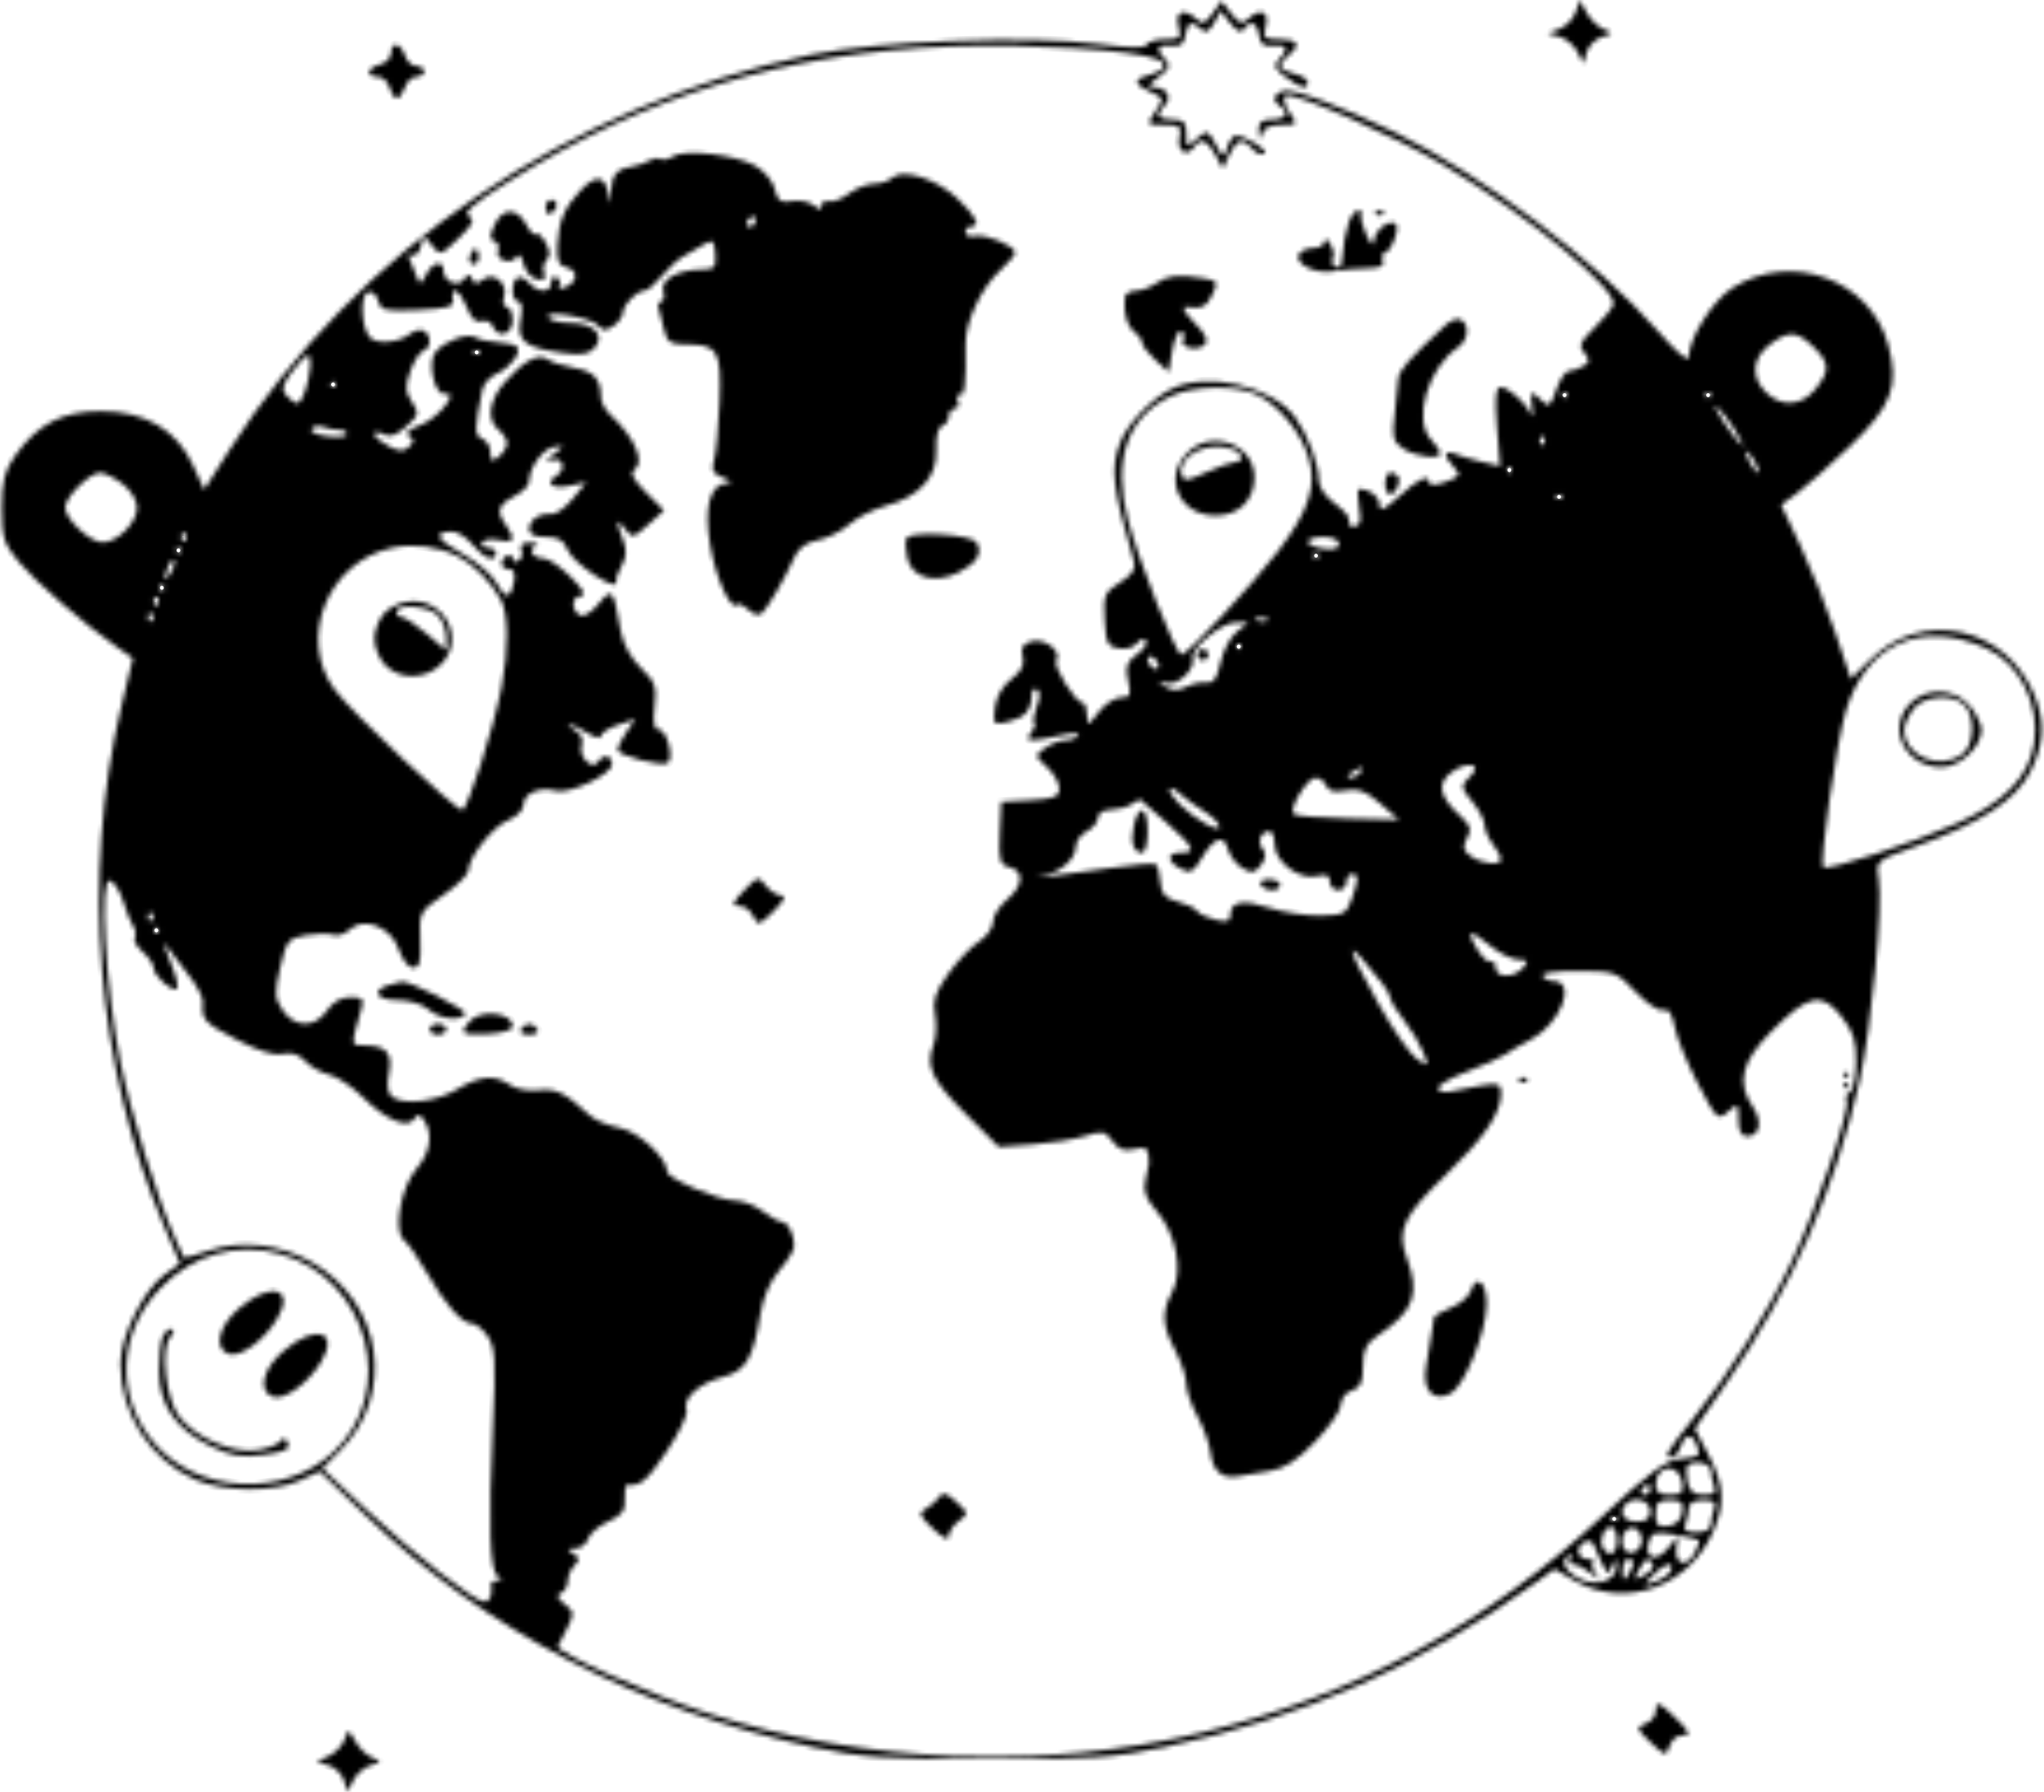 <svg width="438" height="384" viewBox="0 0 438 384" fill="none" xmlns="http://www.w3.org/2000/svg">
<mask id="path-1-inside-1_282_347" fill="white">
<path fill-rule="evenodd" clip-rule="evenodd" d="M259.85 2.879C258.341 5.038 257.677 5.281 256.442 4.126C253.775 1.632 251.709 2.388 252.53 5.559C253.2 8.144 252.921 8.426 249.694 8.426C247.725 8.426 245.934 8.948 245.714 9.587C245.448 10.361 241.982 10.312 235.277 9.438C220.774 7.546 187.955 8.797 173.544 11.79C122.026 22.493 76.431 53.563 49.024 96.644L43.753 104.928L41.396 99.765C37.914 92.138 31.118 88.129 21.672 88.129C13.32 88.129 8.053 90.858 3.223 97.689C0.961 100.889 0.371 103.198 0.371 108.867C0.371 115.144 0.818 116.549 4.037 120.419C7.582 124.679 18.08 133.795 25.073 138.683L28.472 141.06L26.029 151.292C17.326 187.719 20.668 228.734 35.099 262.6L38.587 270.786L35.298 273.142C30.826 276.345 25.812 286.428 25.82 292.196C25.836 303.015 32.117 312.8 41.789 317.068C47.865 319.75 58.679 319.842 64.266 317.26L68.483 315.311L78.211 324.627C104.219 349.529 136.637 366.318 174.448 374.468C184.49 376.632 189.78 376.994 211.599 377.015C233.687 377.034 238.68 376.693 249.467 374.43C279.152 368.201 304.708 356.85 329.441 338.908L333.089 336.262L337.462 338.762C348.29 344.954 362.016 340.033 367.153 328.116C369.708 322.191 369.446 318.187 366.086 311.753L363.186 306.203L370.336 295.844C383.778 276.368 393.351 254.549 398.441 231.784C401.089 219.934 403.517 194.183 402.553 188.175C401.959 184.482 402.009 184.44 410.616 181.344C424.323 176.411 431.861 171.531 434.957 165.581C438.078 159.582 438.327 154.491 435.787 148.601C429.587 134.217 411.884 130.503 400.886 141.278L396.609 145.468L393.332 135.721C391.529 130.359 388.169 121.975 385.864 117.088L381.675 108.203L385.093 105.696C386.972 104.318 392.058 99.801 396.395 95.659C405.393 87.064 407.032 82.705 404.597 73.838C400.765 59.884 383.751 53.714 371.199 61.727C366.984 64.418 361.885 72.513 361.885 76.515C361.885 77.748 359.342 75.606 355.232 70.912C342.22 56.047 317.872 37.624 299.194 28.509C287.232 22.671 276.753 18.793 274.851 19.501C272.86 20.242 272.614 21.742 274.317 22.761C276.497 24.067 275.53 25.628 272.542 25.628C270.223 25.628 269.613 26.186 269.721 28.209C269.824 30.15 269.992 30.292 270.399 28.782C270.764 27.425 272.106 26.775 274.539 26.775C278.087 26.775 278.112 26.734 276.241 23.968C275.17 22.384 274.823 20.872 275.446 20.5C277.065 19.531 298.996 29.167 309.561 35.491C327.761 46.386 346.921 62.225 345.684 65.351C345.319 66.272 343.435 68.561 341.498 70.438C338.53 73.314 338.217 74.131 339.501 75.63C340.753 77.092 340.721 77.595 339.325 78.451C338.391 79.024 337.001 79.5 336.239 79.51C335.476 79.52 334.237 81.332 333.487 83.536C332.275 87.094 331.922 87.352 330.352 85.829C327.969 83.52 327.828 83.621 328.329 87.269C328.568 89.002 328.42 89.648 328.003 88.702C326.932 86.277 323.198 82.968 321.529 82.968C320.514 82.968 320.309 85.308 320.786 91.426L321.446 99.883L317.702 99.012C315.644 98.532 313.027 97.767 311.888 97.312C309.363 96.303 309.208 97.616 311.555 100.129C313.109 101.794 312.924 102.123 309.78 103.273C307.84 103.983 306.267 104.089 306.267 103.511C306.267 101.512 304.046 102.484 299.843 106.326C296.528 109.356 295.617 109.754 295.617 108.169C295.617 106.442 293.448 104.757 291.223 104.757C290.866 104.757 290.877 106.563 291.246 108.771C291.763 111.86 291.511 112.785 290.148 112.785C289.174 112.785 288.69 112.295 289.072 111.695C289.454 111.097 288.154 109.452 286.184 108.039C284.116 106.559 282.6 104.423 282.6 102.992C282.6 99.507 280.283 93.288 277.587 89.536C272.685 82.718 258.645 79.512 250.887 83.439C246.597 85.611 241.617 90.842 240.076 94.797C237.902 100.373 238.338 104.211 242.971 120.239C243.459 121.926 242.673 123.139 240.006 124.826C236.658 126.943 236.404 127.562 236.71 132.854C237.002 137.914 237.373 138.634 239.866 138.974C241.42 139.187 243.121 138.686 243.648 137.861C244.173 137.036 245.024 136.768 245.539 137.265C246.053 137.764 245.222 139.085 243.693 140.203C241.396 141.882 241.055 142.867 241.733 145.859C242.441 148.981 242.228 149.482 240.193 149.482C238.893 149.482 236.738 150.902 235.402 152.636C233.055 155.686 232.973 155.705 232.938 153.209C232.916 151.79 232.5 150.626 232.012 150.621C230.426 150.607 225.558 142.761 226.358 141.507C227.627 139.518 223.746 136.616 220.962 137.473C219.134 138.035 218.657 138.88 219.146 140.691C219.619 142.444 218.925 143.829 216.717 145.535C214.788 147.025 213.467 149.342 213.2 151.696C212.793 155.296 212.921 155.431 216.02 154.677C219.615 153.803 221.021 152.251 221.048 149.128C221.058 147.987 221.579 147.359 222.205 147.734C222.93 148.17 222.918 149.498 222.171 151.402C221.527 153.044 221.277 154.655 221.614 154.983C221.952 155.31 221.635 156.271 220.911 157.118C219.325 158.97 220.73 159.077 227.27 157.605C229.861 157.022 231.429 157.034 231.047 157.632C230.687 158.196 229.462 158.657 228.322 158.657C227.184 158.657 225.219 159.394 223.955 160.296C221.698 161.908 221.704 161.979 224.32 164.355C225.785 165.685 226.983 167.759 226.983 168.963C226.983 170.794 225.97 171.208 220.772 171.498L214.56 171.845L214.255 178.544C213.987 184.42 214.242 185.317 216.324 185.845C219.572 186.668 219.307 189.841 215.741 192.846C214.114 194.218 212.783 196.362 212.783 197.613C212.783 198.864 211.422 200.753 209.757 201.809C208.093 202.866 205.141 205.972 203.194 208.713C200.381 212.676 199.805 214.458 200.378 217.426C200.773 219.478 200.621 222.4 200.04 223.92C198.281 228.516 199.67 231.483 207.008 238.795L214.023 245.784L221.233 245.269C225.2 244.986 230.289 244.165 232.545 243.444C236.217 242.269 236.827 242.385 238.393 244.55C239.681 246.333 240.9 246.784 243.029 246.267C245.709 245.615 246.143 246.023 246.209 249.253C246.215 249.569 245.886 251.206 245.476 252.892C244.915 255.21 245.496 256.837 247.858 259.557C252.013 264.342 253.582 272.39 251.224 276.811C248.873 281.216 249.009 284.027 251.833 289.391C253.135 291.864 254.2 295.076 254.2 296.53C254.2 297.984 255.278 301.122 256.595 303.505C257.913 305.887 259.182 309.424 259.415 311.364C259.893 315.344 261.931 317.036 265.432 316.359C266.739 316.107 269.744 315.6 272.11 315.233C275.258 314.745 277.878 313.049 281.873 308.909C284.876 305.797 287.334 302.232 287.334 300.985C287.334 299.727 288.386 298.397 289.7 297.992C291.532 297.429 292.067 296.257 292.067 292.808C292.067 289.304 292.724 287.911 295.138 286.292C303.057 280.978 304.376 277.373 301.361 269.29C299.273 263.694 300.848 260.406 309.681 251.919C318.032 243.896 321.651 238.585 321.651 234.35C321.651 232.21 321.167 232.026 317.213 232.673C314.773 233.072 311.888 233.633 310.804 233.918C309.72 234.204 308.528 233.959 308.154 233.374C307.781 232.788 310.531 231.134 314.267 229.699C318.003 228.264 321.731 226.589 322.551 225.979C323.373 225.368 325.769 223.976 327.876 222.883C334.377 219.516 338.013 210.262 332.836 210.262C331.967 210.262 330.944 209.77 330.56 209.171C330.145 208.518 333.167 208.088 338.069 208.103C346.073 208.127 346.378 208.237 350.539 212.596C352.943 215.115 355.511 216.801 356.425 216.461C357.543 216.046 358.299 217.173 358.866 220.101C359.317 222.433 361.566 227.916 363.863 232.284C367.892 239.944 368.12 240.156 370.288 238.255C372.45 236.358 372.535 236.42 372.535 239.901C372.535 242.386 373.103 243.519 374.347 243.519C377.113 243.519 377.75 240.389 375.624 237.243C372.068 231.984 373.17 227.495 379.61 221.007C387.472 213.086 390.376 212.468 394.587 217.817C397.196 221.133 397.816 223.096 397.743 227.814C397.692 231.043 397.088 233.868 396.402 234.089C395.714 234.312 395.409 235.143 395.723 235.937C396.506 237.914 389.031 259.686 383.805 270.646C378.606 281.552 370.536 294.402 362.866 303.989C356.921 311.42 356.419 312.327 358.255 312.327C358.863 312.327 359.697 311.295 360.11 310.034C361.021 307.252 362.55 307.07 363.562 309.624C364.511 312.022 364.267 312.219 359.774 312.697C356.929 312.998 353.058 315.894 343.274 325.037C318.839 347.873 290.345 363.311 258.075 371.197C224.274 379.457 185.173 378 151.84 367.235C139.311 363.189 118.926 354.063 119.56 352.783C119.802 352.293 120.735 350.466 121.632 348.724C123.098 345.879 123.032 345.378 120.984 343.779C119.366 342.514 119.135 341.827 120.186 341.403C121 341.075 121.665 339.92 121.665 338.838C121.665 337.754 122.326 336.228 123.134 335.444C124.304 334.311 124.244 333.801 122.839 332.94C121.361 332.034 121.428 331.855 123.255 331.84C124.455 331.831 125.688 330.92 125.996 329.816C126.302 328.713 128.25 327.035 130.322 326.089C133.321 324.72 134.045 323.73 133.871 321.24C133.75 319.519 134.017 318.161 134.463 318.222C137.184 318.594 138.658 317.327 142.954 310.918C145.589 306.99 147.455 303.045 147.101 302.152C146.153 299.758 149.823 296.423 154.846 295.113C159.814 293.817 161.365 291.246 162.915 281.739C163.52 278.032 165.052 274.481 167.031 272.203C168.764 270.207 170.182 267.881 170.182 267.035C170.182 264.541 168.835 261.868 167.58 261.868C166.939 261.868 165.059 260.836 163.405 259.575C161.75 258.313 159.079 257.281 157.469 257.281C153.98 257.281 142.965 252.579 142.965 251.088C142.965 248.149 136.717 242.416 132.722 241.69C130.367 241.261 127.528 240.079 126.414 239.062C120.99 234.112 119.128 233.197 115.393 233.646C113.224 233.907 110.545 233.408 109.274 232.507C106.087 230.249 102.792 230.517 97.998 233.425C93.655 236.06 86.626 236.9 84.071 235.091C83.071 234.383 82.826 232.697 83.34 230.047C84.192 225.641 82.808 224.071 78.049 224.041C75.122 224.023 75.14 224.236 77.418 216.283C78.046 214.087 77.701 213.703 75.088 213.703C73.12 213.703 71.323 214.731 70.08 216.57C67.524 220.351 63.152 220.324 60.574 216.512C58.853 213.965 58.783 212.784 60.031 207.376C61.37 201.585 61.74 201.114 65.523 200.426C67.754 200.022 70.367 199.983 71.33 200.34C72.292 200.698 73.875 200.219 74.848 199.276C77.902 196.316 83.835 198.638 85.429 203.418C86.163 205.618 87.55 207.395 88.531 207.395C89.914 207.395 90.25 206.075 90.052 201.417C89.803 195.552 89.899 195.368 95.081 191.761C97.987 189.739 100.364 187.391 100.364 186.542C100.364 183.726 105.642 177.087 108.944 175.751C110.796 175.001 112.198 173.539 112.198 172.356C112.198 170.017 115.844 168.489 119.064 169.479C121.86 170.339 131.132 165.969 131.132 163.791C131.132 161.837 129.265 161.53 128.138 163.3C126.916 165.214 123.872 162.096 124.648 159.727C125.065 158.457 124.513 157.225 123.196 156.483C122.028 155.825 121.491 155.27 122.002 155.251C122.513 155.232 124.244 156.05 125.848 157.068C127.453 158.087 128.765 158.395 128.765 157.754C128.765 157.112 130.418 156.029 132.439 155.346L136.113 154.105L134.214 156.913C133.169 158.458 132.315 160.15 132.315 160.673C132.315 161.939 142.152 164.461 143.17 163.457C144.451 162.191 142.831 156.363 141.197 156.363C140.14 156.363 139.872 154.932 140.276 151.456C140.776 147.163 140.407 146.123 137.323 143.142C135.15 141.041 133.491 137.976 132.994 135.147C131.407 126.108 131.197 125.856 128.241 129.449C126.703 131.317 125.033 132.307 124.228 131.824C122.254 130.643 122.523 127.693 124.602 127.693C125.72 127.693 124.898 126.238 122.335 123.679C120.122 121.472 117.501 119.666 116.508 119.666C114.143 119.666 112.948 117.731 114.853 116.987C115.671 116.668 115.159 116.365 113.714 116.316C111.931 116.254 111.293 116.739 111.725 117.829C112.074 118.711 111.791 119.774 111.095 120.191C110.4 120.607 109.831 120.371 109.831 119.666C109.831 118.96 109.299 118.702 108.648 119.092C106.926 120.123 107.199 121.959 109.075 121.959C110.156 121.959 110.5 122.904 110.121 124.826C109.398 128.49 108.285 128.455 106.211 124.7C105.303 123.054 102.019 120.301 98.914 118.582C93.404 115.534 92.72 113.932 96.926 113.932C98.072 113.932 100.057 115.222 101.336 116.799C103.699 119.709 106.281 120.607 106.281 118.519C106.281 117.888 105.451 117.372 104.436 117.372C103.422 117.372 102.922 116.854 103.325 116.221C103.729 115.588 105.358 115.386 106.945 115.772C110.228 116.57 110.584 115.483 108.145 112.108C106.24 109.473 106.862 108.004 110.719 106.036C112.184 105.288 113.381 103.98 113.381 103.128C113.381 100.239 116.343 96.159 118.713 95.78C121.066 95.406 121.066 95.411 118.706 97.308C116.74 98.889 116.69 99.103 118.411 98.579C120.646 97.898 121.382 100.642 119.298 101.89C116.628 103.489 118.253 104.91 121.869 104.14L125.625 103.341L122.757 106.867C121.181 108.808 119.091 110.301 118.115 110.185C115.655 109.894 113.381 111.451 113.381 113.426C113.381 114.5 114.633 115.078 116.961 115.078C119.631 115.078 120.809 115.764 121.599 117.778C122.81 120.865 132.894 127.381 132.064 124.539C131.926 124.067 132.458 122.552 133.247 121.174C134.265 119.396 134.338 117.793 133.498 115.652C131.881 111.527 132.014 110.801 133.925 113.334C135.47 115.381 135.673 115.343 138.914 112.43L142.295 109.394L138.386 105.484C135.738 102.837 134.922 101.308 135.858 100.748C138.384 99.234 136.024 93.686 130.836 88.939C129.697 87.898 128.765 86.17 128.765 85.101C128.765 81.211 127.267 79.575 123.029 78.836C120.652 78.421 118.074 77.598 117.303 77.005C115.449 75.583 112.1 77.374 108.184 81.883C104.731 85.86 104.202 89.995 106.873 92.142C107.849 92.928 108.648 94.218 108.648 95.009C108.648 95.801 107.849 97.091 106.873 97.876C105.395 99.066 105.098 98.918 105.098 96.992C105.098 95.722 104.309 94.388 103.343 94.029C101.647 93.398 101.648 91.954 103.351 83.541C103.607 82.28 104.993 80.732 106.43 80.101C109.41 78.795 111.908 75.424 110.739 74.291C110.308 73.873 108.463 73.452 106.639 73.355C104.815 73.257 102.702 72.797 101.943 72.33C100.202 71.263 95.442 72.971 93.347 75.418C91.478 77.6 93.14 84.875 95.403 84.411C98.58 83.76 93.995 89.593 90.192 91.039C87.487 92.068 86.641 92.866 87.628 93.458C88.79 94.153 88.796 94.638 87.658 95.741C86.519 96.844 85.579 96.813 83.23 95.595C81.589 94.745 80.248 93.594 80.248 93.038C80.248 92.466 81.072 92.476 82.151 93.061C83.519 93.803 84.897 93.34 87.035 91.419C89.782 88.951 89.879 88.54 88.269 86.142C86.849 84.025 86.781 82.808 87.905 79.597C88.665 77.428 89.914 75.45 90.683 75.201C92.412 74.642 92.516 71.896 90.846 70.896C90.166 70.489 88.824 70.788 87.862 71.562C85.477 73.481 80.601 73.872 79.228 72.254C77.37 70.067 77.097 63.19 78.846 62.605C79.707 62.318 80.689 63.139 81.039 64.44C81.614 66.568 82.438 66.761 89.54 66.433C96.051 66.133 97.346 65.748 97.058 64.198C96.455 60.947 98.603 62.171 100.057 65.907C100.989 68.299 102.025 69.275 103.177 68.846C104.125 68.493 105.196 68.946 105.555 69.852C106.672 72.674 109.831 71.774 109.831 68.633C109.831 67.056 109.263 65.766 108.569 65.766C107.874 65.766 107.62 64.807 108.003 63.634C108.957 60.721 105.721 58.103 103.438 59.939C102.163 60.965 101.635 60.931 101.161 59.794C100.666 58.605 100.321 58.623 99.412 59.879C98.128 61.655 95.039 60.345 95.039 58.025C95.039 55.64 92.759 56.111 91.349 58.789C90.137 61.088 89.96 61.126 89.276 59.234C88.866 58.096 88.195 56.448 87.785 55.572C87.353 54.648 87.545 54.281 88.243 54.7C88.904 55.095 89.755 54.272 90.133 52.869C90.814 50.349 90.842 50.345 92.571 52.595C94.282 54.822 94.405 54.789 98.23 51.111C101.36 48.1 101.805 47.148 100.462 46.337C99.207 45.579 101.299 43.74 108.745 39.054C138.293 20.455 168.756 11.145 204.078 9.922C221.196 9.328 242.487 10.664 247.88 12.668C250.392 13.603 249.733 15.199 246.508 15.983C242.748 16.898 242.758 18.03 246.543 19.701C249.431 20.976 249.467 21.121 247.59 23.899C245.651 26.765 245.657 26.775 249.469 26.775C252.909 26.775 253.236 27.062 252.727 29.642C252.156 32.533 254.452 33.75 255.975 31.362C257.202 29.438 258.778 30.07 260.447 33.155L262.036 36.094L263.417 33.155C264.994 29.801 266.296 29.479 268.39 31.923C269.194 32.862 270.363 33.324 270.989 32.949C272.059 32.308 266.888 29.069 264.794 29.069C264.262 29.069 263.457 30.196 263.006 31.573C262.205 34.017 262.144 34 260.469 30.901C258.821 27.854 258.66 27.806 256.476 29.721C254.284 31.643 254.2 31.604 254.2 28.673C254.2 26.19 253.654 25.628 251.242 25.628C248.06 25.628 247.495 24.557 249.6 22.517C251.257 20.912 249.965 18.756 247.326 18.722C245.769 18.702 245.98 18.207 248.283 16.491C250.651 14.725 250.947 13.997 249.762 12.846C247.505 10.651 247.992 9.39 250.946 9.788C252.947 10.057 253.702 9.505 253.987 7.566C254.404 4.718 255.416 4.33 257.403 6.255C258.362 7.184 259.1 6.827 260.152 4.922L261.59 2.317L263.642 4.955C265.005 6.705 265.974 7.153 266.526 6.289C267.864 4.189 269.389 4.785 269.797 7.566C270.082 9.505 270.837 10.057 272.838 9.788C275.791 9.39 276.279 10.651 274.021 12.846C272.837 13.997 273.132 14.725 275.5 16.491C278.805 18.955 280.234 19.297 280.234 17.622C280.234 17.004 278.902 16.174 277.275 15.778C273.884 14.953 273.565 13.899 276.092 11.867C278.866 9.636 278.196 8.426 274.189 8.426C270.856 8.426 270.58 8.157 271.253 5.559C272.072 2.394 269.985 1.619 267.39 4.126C266.202 5.274 265.489 5.025 263.816 2.879L261.726 0.199L259.85 2.879ZM337.666 2.568C337.205 3.98 335.675 5.59 334.268 6.149L331.709 7.163L334.237 7.894C335.627 8.297 337.328 9.742 338.018 11.106L339.271 13.587L340.037 11.112C340.458 9.752 341.952 8.302 343.356 7.892C345.736 7.197 345.76 7.088 343.711 6.294C342.502 5.825 340.835 4.218 340.009 2.722L338.508 0.002L337.666 2.568ZM83.798 11.401C83.798 12.406 82.733 13.499 81.431 13.828C78.613 14.542 78.263 16.454 80.95 16.454C81.987 16.454 83.115 17.486 83.454 18.747C83.795 20.009 84.508 21.041 85.039 21.041C85.57 21.041 86.343 20.009 86.756 18.747C87.169 17.486 88.269 16.454 89.202 16.454C90.134 16.454 90.898 15.938 90.898 15.307C90.898 14.676 90.134 14.16 89.202 14.16C88.269 14.16 87.169 13.128 86.756 11.867C85.86 9.133 83.798 8.807 83.798 11.401ZM144.205 33.523C143.26 34.143 142.062 34.397 141.543 34.086C141.023 33.775 139.933 33.923 139.119 34.416C138.306 34.908 136.932 35.415 136.068 35.542C132.255 36.102 131.12 37.265 130.954 40.788C130.791 44.257 130.739 44.304 130.284 41.397C129.686 37.57 127.631 37.37 124.385 40.823C120.952 44.476 119.73 47.342 119.452 52.388C119.259 55.908 119.674 56.901 121.539 57.374C124.094 58.022 123.719 60.61 120.92 61.65C119.961 62.007 119.478 61.825 119.847 61.245C120.218 60.665 119.979 59.867 119.317 59.47C118.656 59.075 118.115 59.555 118.115 60.538C118.115 62.807 115.308 62.854 113.392 60.618C112.587 59.679 111.457 59.194 110.881 59.539C109.41 60.42 109.566 64.619 111.068 64.619C111.835 64.619 112.017 66.108 111.547 68.534C110.657 73.131 112.502 74.553 120.775 75.653C124.663 76.169 126.279 75.888 127.476 74.49C129.759 71.825 127.134 69.207 122.182 69.207C120.021 69.207 117.917 68.678 117.505 68.032C116.401 66.3 126.711 67.999 128.212 69.796C129.196 70.971 129.835 70.976 131.466 69.82C132.585 69.028 133.498 67.755 133.498 66.991C133.498 65.312 136.42 62.326 138.061 62.326C138.711 62.326 140.363 60.946 141.731 59.26C143.099 57.576 145.203 55.64 146.406 54.96C147.609 54.281 149.591 53.132 150.808 52.406C152.763 51.243 153.053 51.478 153.272 54.413C153.482 57.224 153.082 57.739 150.686 57.739C145.397 57.739 141.459 59.859 142.13 62.346C142.468 63.596 142.278 64.619 141.708 64.619C141.139 64.619 140.878 65.265 141.129 66.053C141.379 66.842 141.905 68.905 142.298 70.64C142.885 73.239 143.644 73.794 146.616 73.794C153.9 73.794 154.615 74.953 154.194 86.103C153.984 91.632 153.442 97.312 152.988 98.725C152.335 100.755 152.749 101.522 154.96 102.38C156.659 103.039 157.022 103.493 155.886 103.538C152.149 103.683 150.776 108.626 152.185 116.867C153.406 124.01 156.576 130.941 157.992 129.567C158.343 129.228 159.438 129.732 160.425 130.689C161.516 131.747 162.647 132.014 163.308 131.373C164.643 130.08 168.396 123.602 170.183 119.508C171.072 117.473 172.723 116.249 175.237 115.762C177.292 115.363 180.322 113.843 181.973 112.383C183.624 110.923 187.164 109.126 189.841 108.391C197.089 106.398 200.86 102.216 200.623 96.435C200.507 93.61 201.005 91.551 201.872 91.271C202.666 91.014 203.316 90.074 203.316 89.18C203.316 88.286 203.905 87.555 204.626 87.555C205.347 87.555 205.619 86.755 205.231 85.775C204.844 84.796 205.018 84.29 205.618 84.649C206.674 85.282 207.06 82.055 206.905 73.849C206.813 68.993 210.311 61.554 214.438 57.826C216.132 56.296 217.516 54.632 217.516 54.127C217.516 52.678 211.223 50.069 208.937 50.571C207.797 50.821 206.866 50.472 206.866 49.795C206.866 49.118 207.398 48.564 208.049 48.564C210.298 48.564 209.217 46.367 205.034 42.429C200.584 38.241 193.308 36.015 191.092 38.163C190.395 38.838 188.673 39.39 187.264 39.39C185.854 39.39 183.432 40.345 181.88 41.513C180.327 42.68 178.392 43.41 177.578 43.136C176.765 42.863 176.099 43.261 176.099 44.022C176.099 45.084 175.688 45.075 174.331 43.983C173.358 43.201 171.253 42.803 169.653 43.1C167.263 43.542 166.62 43.094 166.052 40.589C165.663 38.873 163.812 36.654 161.817 35.511C157.665 33.135 146.683 31.894 144.205 33.523ZM116.931 44.618C116.931 45.601 117.464 46.087 118.115 45.697C118.766 45.307 119.298 44.503 119.298 43.909C119.298 43.315 118.766 42.83 118.115 42.83C117.464 42.83 116.931 43.635 116.931 44.618ZM106.013 48.104C104.887 50.499 104.868 51.357 105.933 51.701C106.702 51.95 107.065 52.827 106.738 53.651C105.969 55.593 109.483 56.92 110.63 55.119C111.196 54.233 111.751 54.755 112.199 56.597C112.581 58.164 113.88 59.631 115.085 59.855C116.621 60.142 117.076 59.757 116.605 58.568C116.236 57.635 116.473 56.347 117.134 55.708C117.946 54.921 117.884 53.73 116.946 52.03C116.181 50.647 115.247 49.814 114.87 50.179C114.492 50.545 113.591 49.69 112.865 48.281C110.91 44.48 107.754 44.4 106.013 48.104ZM289.014 47.704C288.25 50.033 287.954 51.714 287.485 56.373C287.401 57.198 286.793 57.549 286.132 57.154C285.47 56.757 285.232 55.956 285.604 55.375C285.975 54.792 285.734 53.409 285.068 52.3C284.398 51.187 283.839 50.927 283.819 51.718C283.8 52.507 282.751 53.151 281.487 53.151C280.223 53.151 278.839 53.702 278.41 54.375C277.123 56.393 281.686 58.799 285.559 58.143C287.511 57.812 290.871 57.52 293.023 57.493C295.841 57.458 296.763 57.003 296.314 55.872C295.972 55.006 296.074 54.294 296.541 54.289C298.035 54.274 300.212 48.617 299.004 47.893C297.469 46.974 294.446 49.568 294.381 51.858C294.351 52.885 293.627 52.177 292.77 50.284C291.913 48.392 291.436 46.456 291.71 45.984C291.983 45.511 291.679 45.124 291.033 45.124C290.388 45.124 289.479 46.285 289.014 47.704ZM294.828 45.889C295.262 46.308 295.972 46.308 296.406 45.889C296.84 45.468 296.485 45.124 295.617 45.124C294.75 45.124 294.395 45.468 294.828 45.889ZM161.899 47.417C161.899 48.048 161.334 48.564 160.645 48.564C159.957 48.564 159.721 48.048 160.124 47.417C160.526 46.787 161.089 46.271 161.377 46.271C161.664 46.271 161.899 46.787 161.899 47.417ZM101.054 54.145C100.544 54.944 100.447 55.907 100.838 56.285C101.897 57.312 103.052 55.803 102.479 54.14C102.079 52.975 101.8 52.975 101.054 54.145ZM247.76 60.698C246.498 61.593 244.501 62.326 243.324 62.326C242.146 62.326 241.122 62.971 241.047 63.759C240.725 67.146 241.469 69.867 243.045 71.053C243.973 71.754 244.733 72.825 244.733 73.434C244.733 74.043 246.01 75.703 247.572 77.125L250.41 79.709L251.226 75.026C251.676 72.451 252.537 70.64 253.141 71.001C253.744 71.362 253.93 72.142 253.553 72.734C252.52 74.355 256.526 75.438 258.059 73.953C259.047 72.996 258.491 71.743 255.908 69.111C253.759 66.921 253.104 65.653 254.2 65.799C257.565 66.251 258.558 65.757 259.865 62.977C261.059 60.437 260.891 60.141 257.984 59.658C252.57 58.76 250.148 59.007 247.76 60.698ZM309.788 69.647C301.833 76.968 299.665 79.461 299.603 81.356C299.564 82.558 299.222 85.99 298.843 88.981C298.248 93.676 298.502 94.657 300.699 96.148C303.262 97.889 308.634 98.537 308.634 97.107C308.634 96.684 307.749 95.389 306.667 94.231C302.724 90.008 305.959 78.836 312.389 74.471C314.782 72.848 315 69.159 312.746 68.432C312.08 68.217 310.749 68.764 309.788 69.647ZM388.563 74.316C392.108 77.749 392.194 79.472 389.015 83.387C386.069 87.019 381.754 87.316 378.452 84.115C375.149 80.914 375.455 76.733 379.203 73.877C383.243 70.797 385.021 70.881 388.563 74.316ZM102.731 75.514C102.731 75.829 102.465 76.087 102.139 76.087C101.814 76.087 101.548 75.829 101.548 75.514C101.548 75.198 101.814 74.941 102.139 74.941C102.465 74.941 102.731 75.198 102.731 75.514ZM66.479 78.668C66.125 82.491 64.713 86.408 63.688 86.408C63.192 86.408 62.151 85.665 61.372 84.756C60.244 83.439 60.5 82.391 62.633 79.595C65.818 75.421 66.801 75.184 66.479 78.668ZM71.964 82.395C71.964 82.71 71.698 82.968 71.372 82.968C71.047 82.968 70.781 82.71 70.781 82.395C70.781 82.079 71.047 81.821 71.372 81.821C71.698 81.821 71.964 82.079 71.964 82.395ZM269.502 84.647C274.16 86.982 278.727 92.553 280.39 97.928C282.271 104.016 280.512 109.481 273.883 118.124C268.097 125.669 254.426 140.308 253.165 140.308C251.993 140.308 244.118 120.52 241.753 111.638C238.31 98.698 241.486 89.375 250.863 84.897C255.767 82.554 265.076 82.43 269.502 84.647ZM335.851 84.688C335.851 85.004 335.585 85.262 335.259 85.262C334.934 85.262 334.668 85.004 334.668 84.688C334.668 84.373 334.934 84.115 335.259 84.115C335.585 84.115 335.851 84.373 335.851 84.688ZM366.618 84.688C366.618 85.004 366.352 85.262 366.027 85.262C365.701 85.262 365.435 85.004 365.435 84.688C365.435 84.373 365.701 84.115 366.027 84.115C366.352 84.115 366.618 84.373 366.618 84.688ZM371.715 92.054C374.873 97.269 373.363 96.337 369.533 90.709C367.708 88.028 366.972 86.441 367.896 87.18C368.82 87.92 370.539 90.114 371.715 92.054ZM72.653 92.142C73.576 92.142 74.331 92.555 74.331 93.059C74.331 93.563 72.472 93.765 70.198 93.508C67.925 93.251 66.382 92.545 66.768 91.939C67.154 91.335 68.259 91.132 69.222 91.491C70.186 91.849 71.73 92.142 72.653 92.142ZM330.724 95.201C330.289 95.621 329.934 95.277 329.934 94.436C329.934 93.595 330.289 93.251 330.724 93.671C331.157 94.092 331.157 94.78 330.724 95.201ZM254.406 97.09C249.119 102.545 252.747 110.491 260.525 110.491C265.451 110.491 268.794 107.168 268.794 102.27C268.794 95.185 259.498 91.838 254.406 97.09ZM264.161 96.279C266.388 97.107 266.656 99.007 264.554 99.062C263.741 99.084 260.945 100.083 258.342 101.281C254.264 103.16 253.553 103.223 253.208 101.731C252.258 97.612 258.88 94.314 264.161 96.279ZM376.085 99.023C376.782 100.285 377.085 101.317 376.76 101.317C376.434 101.317 375.599 100.285 374.902 99.023C374.205 97.762 373.902 96.73 374.227 96.73C374.553 96.73 375.388 97.762 376.085 99.023ZM324.018 100.743C324.018 101.059 323.751 101.317 323.426 101.317C323.101 101.317 322.834 101.059 322.834 100.743C322.834 100.428 323.101 100.17 323.426 100.17C323.751 100.17 324.018 100.428 324.018 100.743ZM26.245 103.694C28.059 105.076 29.363 107.216 29.363 108.81C29.363 112.001 25.161 116.225 21.986 116.225C19.298 116.225 13.98 111.274 13.98 108.771C13.98 106.512 19.193 101.317 21.459 101.317C22.377 101.317 24.531 102.387 26.245 103.694ZM296.801 103.61C296.801 104.872 297.276 105.904 297.857 105.904C299.187 105.904 300.429 102.921 299.48 102.003C298.056 100.622 296.801 101.375 296.801 103.61ZM334.668 106.477C334.668 106.793 334.402 107.051 334.076 107.051C333.751 107.051 333.484 106.793 333.484 106.477C333.484 106.162 333.751 105.904 334.076 105.904C334.402 105.904 334.668 106.162 334.668 106.477ZM39.62 115.843C39.185 116.263 38.83 115.919 38.83 115.078C38.83 114.238 39.185 113.894 39.62 114.313C40.053 114.734 40.053 115.422 39.62 115.843ZM194.294 115.309C193.953 115.843 194.014 117.784 194.43 119.618C195.389 123.85 200.34 125.21 205.453 122.647C209.365 120.687 210.668 118.476 209.236 116.23C208.153 114.532 195.295 113.739 194.294 115.309ZM286.94 116.571C286.94 117.56 285.804 117.904 283.586 117.589C281.742 117.326 280.234 116.654 280.234 116.096C280.234 115.536 281.742 115.078 283.586 115.078C285.552 115.078 286.94 115.696 286.94 116.571ZM97.998 119.147C101.364 120.794 105.358 124.794 107.317 128.478C108.964 131.577 109.024 139.174 107.467 147.319C105.795 156.06 100.175 173.565 99.039 173.565C97.517 173.565 75.47 152.792 71.776 147.877C63.574 136.965 70.188 120.411 83.943 117.42C88.532 116.421 93.734 117.061 97.998 119.147ZM38.83 117.945C38.83 118.261 38.564 118.519 38.239 118.519C37.913 118.519 37.647 118.261 37.647 117.945C37.647 117.63 37.913 117.372 38.239 117.372C38.564 117.372 38.83 117.63 38.83 117.945ZM282.6 119.092C282.6 119.407 282.334 119.666 282.009 119.666C281.683 119.666 281.417 119.407 281.417 119.092C281.417 118.777 281.683 118.519 282.009 118.519C282.334 118.519 282.6 118.777 282.6 119.092ZM36.608 122.733C35.213 125.058 34.877 124.313 36.019 121.43C36.423 120.405 37.005 119.808 37.31 120.104C37.615 120.398 37.299 121.582 36.608 122.733ZM35.28 125.973C35.28 126.288 35.014 126.546 34.688 126.546C34.363 126.546 34.097 126.288 34.097 125.973C34.097 125.658 34.363 125.399 34.688 125.399C35.014 125.399 35.28 125.658 35.28 125.973ZM33.703 129.605C33.269 130.025 32.913 129.68 32.913 128.84C32.913 127.999 33.269 127.655 33.703 128.075C34.136 128.496 34.136 129.184 33.703 129.605ZM82.614 131.133C81.299 132.408 80.248 134.956 80.248 136.867C80.248 138.779 81.299 141.327 82.614 142.601C87.736 147.565 96.814 143.9 96.814 136.867C96.814 132.453 93.086 128.84 88.531 128.84C86.558 128.84 83.929 129.859 82.614 131.133ZM93.772 131.788C94.794 132.78 95.631 134.897 95.631 136.495V139.398L91.448 135.84C89.147 133.882 86.751 132.28 86.123 132.28C85.495 132.28 84.981 131.764 84.981 131.133C84.981 129.304 91.727 129.808 93.772 131.788ZM32.52 133.045C32.085 133.465 31.73 133.121 31.73 132.28C31.73 131.44 32.085 131.096 32.52 131.515C32.953 131.936 32.953 132.624 32.52 133.045ZM271.63 132.973C271.237 133.354 270.215 133.395 269.362 133.064C268.418 132.698 268.698 132.426 270.077 132.371C271.324 132.322 272.022 132.592 271.63 132.973ZM264.995 135.434C263.628 136.538 262.069 139.505 261.531 142.028C260.81 145.405 260.03 146.527 258.572 146.281C257.484 146.098 255.516 146.506 254.198 147.19C252.469 148.087 251.231 148.079 249.747 147.158C247.907 146.018 247.952 145.936 250.168 146.382C252.617 146.874 256.254 143.256 255.577 141.002C254.996 139.068 261.724 133.427 264.611 133.427H267.479L264.995 135.434ZM425.514 138.876C432.736 142.077 437.2 150.869 435.893 159.315C434.779 166.51 429.506 171.961 419.277 176.488C409.601 180.771 391.585 186.674 390.725 185.843C389.798 184.942 393.582 158.745 395.583 152.221C399.951 137.975 411.683 132.744 425.514 138.876ZM266.033 138.588C266.033 138.903 265.767 139.161 265.442 139.161C265.116 139.161 264.85 138.903 264.85 138.588C264.85 138.272 265.116 138.014 265.442 138.014C265.767 138.014 266.033 138.272 266.033 138.588ZM256.567 140.308C256.567 140.939 257.099 141.455 257.75 141.455C258.401 141.455 258.933 140.939 258.933 140.308C258.933 139.677 258.401 139.161 257.75 139.161C257.099 139.161 256.567 139.677 256.567 140.308ZM248.283 142.737C248.283 143.367 247.751 143.565 247.1 143.175C246.449 142.785 245.917 141.95 245.917 141.319C245.917 140.689 246.449 140.491 247.1 140.881C247.751 141.271 248.283 142.106 248.283 142.737ZM409.265 150.846C404.19 156.124 408.308 164.391 416.014 164.391C419.977 164.391 424.602 160.067 424.602 156.363C424.602 155.271 423.498 153.019 422.149 151.357C418.981 147.454 412.763 147.207 409.265 150.846ZM421.104 151.263C423.381 153.921 422.997 159.869 420.432 161.686C415.46 165.209 408.035 162.021 408.035 156.363C408.035 155.382 408.865 153.433 409.878 152.032C412.078 148.987 418.764 148.529 421.104 151.263ZM315.112 166.305C312.887 168.461 312.904 168.618 315.734 172.105C317.036 173.709 318.117 175.855 318.139 176.873C318.159 177.892 318.958 179.728 319.914 180.951C320.869 182.176 321.651 183.595 321.651 184.105C321.651 185.565 317.59 185.189 315.219 183.509C313.492 182.285 313.321 181.525 314.356 179.653C315.418 177.728 315.139 176.863 312.751 174.689C308.386 170.714 307.864 167.831 311.085 165.475C314.447 163.018 317.793 163.706 315.112 166.305ZM291.475 165.537C291.073 166.168 290.11 166.676 289.335 166.667C288.488 166.655 288.634 166.205 289.7 165.537C291.974 164.113 292.383 164.113 291.475 165.537ZM284.204 168.385C284.678 169.583 285.894 169.887 288.322 169.417C291.051 168.888 292.596 169.467 295.76 172.208L299.754 175.667L288.844 175.412C282.843 175.273 277.613 174.847 277.221 174.467C276.091 173.372 280.122 166.684 281.913 166.684C282.803 166.684 283.833 167.449 284.204 168.385ZM253.228 170.426C254.088 171.223 256.257 172.783 258.046 173.893C259.835 175.003 261.3 176.474 261.3 177.164C261.3 178.572 255.938 175.533 252.721 172.301C249.633 169.2 250.089 167.519 253.228 170.426ZM249.854 176.191C255.977 181.641 256.509 182.739 253.017 182.739C249.964 182.739 249.977 184.603 253.04 186.192C255.091 187.255 255.722 186.938 257.478 183.957C260.124 179.464 262.285 178.705 263.131 181.971C263.5 183.396 264.886 185.219 266.21 186.02C268.253 187.258 268.853 187.164 270.186 185.399C271.256 183.981 271.376 182.878 270.567 181.933C269.297 180.45 270.181 178.152 272.02 178.152C272.633 178.152 273.134 179.404 273.134 180.935C273.134 184.68 278.409 188.673 282.152 187.762C284.243 187.254 284.967 187.552 284.967 188.923C284.967 189.937 285.766 190.767 286.742 190.767C287.718 190.767 288.517 189.993 288.517 189.047C288.517 188.101 289.05 187.326 289.7 187.326C291.201 187.326 291.19 188.426 289.65 192.708C288.523 195.839 287.933 196.146 282.88 196.22C279.835 196.265 275.015 195.535 272.17 194.599C266.435 192.712 263.667 193.173 263.667 196.016C263.667 197.493 262.971 197.727 260.424 197.107C258.641 196.674 256.865 195.822 256.478 195.214C256.09 194.607 254.23 193.71 252.343 193.221C249.695 192.534 248.855 191.601 248.658 189.123C248.519 187.359 248.112 185.631 247.755 185.286C247.399 184.94 242.978 185.271 237.932 186.02C226.856 187.666 219.367 188.543 223.433 187.718C227.283 186.937 230.533 184.071 230.533 181.455C230.533 180.314 231.598 178.828 232.9 178.152C234.201 177.477 235.266 176.168 235.266 175.245C235.266 174.272 236.388 173.558 237.929 173.548C239.394 173.537 241.39 173.029 242.366 172.418C243.343 171.807 244.183 171.299 244.233 171.289C244.282 171.279 246.812 173.486 249.854 176.191ZM242.964 176.978C242.164 180.511 242.874 182.739 244.803 182.739C245.416 182.739 245.917 180.675 245.917 178.152C245.917 172.783 244.081 172.052 242.964 176.978ZM159.828 190.43C156.744 193.57 156.564 194.207 158.759 194.207C159.636 194.207 160.835 195.187 161.422 196.383C162.424 198.423 162.697 198.352 165.819 195.236C167.987 193.071 168.554 191.914 167.443 191.914C166.504 191.914 165.007 190.97 164.114 189.816C162.56 187.809 162.376 187.836 159.828 190.43ZM26.393 193.152C27.051 195.309 28.019 197.72 28.546 198.508C29.072 199.297 29.218 200.388 28.87 200.934C28.521 201.481 29.289 202.852 30.575 203.979C31.861 205.108 32.913 206.644 32.913 207.395C32.913 209.133 37.016 212.785 37.95 211.879C38.337 211.506 37.642 208.794 36.406 205.856C35.169 202.918 34.81 201.472 35.607 202.642C36.403 203.813 38.537 206.614 40.349 208.868C42.159 211.121 43.562 213.776 43.465 214.768C43.103 218.502 43.742 219.21 50.738 222.823C55.479 225.272 58.836 226.305 60.631 225.869C62.445 225.428 64.023 225.93 65.376 227.379C66.492 228.574 68.815 229.894 70.538 230.314C72.261 230.733 75.479 232.878 77.687 235.083C82.561 239.947 87.296 241.985 88.729 239.837C89.513 238.661 89.952 238.71 90.88 240.079C92.842 242.976 92.219 247.042 89.3 250.405C85.888 254.335 84.194 263.851 86.568 265.756C87.441 266.455 89.643 269.609 91.462 272.763C95.392 279.579 99.013 283.657 101.135 283.657C101.983 283.657 103.513 284.895 104.536 286.407C106.108 288.733 106.275 291.704 105.619 305.616C104.612 326.906 104.933 336.744 106.669 337.814C107.702 338.45 107.679 338.673 106.577 338.686C105.764 338.695 105.161 339.09 105.238 339.564C105.589 341.715 104.991 343.291 103.825 343.291C101.761 343.291 88.667 333.078 78.503 323.542L69.066 314.687L72.822 310.927C84.928 298.805 81.959 279.109 66.721 270.454C59.985 266.63 51.652 265.702 44.793 268.015C41.89 268.993 39.468 269.688 39.413 269.559C39.356 269.429 38.604 267.774 37.742 265.882C33.809 257.254 27.959 238.537 25.79 227.648C22.585 211.555 21.222 187.946 23.54 188.695C24.453 188.989 25.736 190.995 26.393 193.152ZM270.175 189.62C270.578 190.251 271.673 190.767 272.612 190.767C273.55 190.767 274.317 190.251 274.317 189.62C274.317 188.989 273.22 188.473 271.88 188.473C270.541 188.473 269.773 188.989 270.175 189.62ZM32.52 197.266C32.085 197.685 31.73 197.341 31.73 196.501C31.73 195.66 32.085 195.316 32.52 195.736C32.953 196.157 32.953 196.845 32.52 197.266ZM34.097 199.368C34.097 199.683 33.831 199.941 33.505 199.941C33.18 199.941 32.913 199.683 32.913 199.368C32.913 199.052 33.18 198.794 33.505 198.794C33.831 198.794 34.097 199.052 34.097 199.368ZM319.5 202.808C321.433 204.385 324.105 205.675 325.436 205.675C327.454 205.675 327.613 205.962 326.384 207.395C324.451 209.653 320.468 209.608 320.468 207.328C320.468 206.345 320.033 205.8 319.501 206.119C318.969 206.437 317.609 205.177 316.476 203.32C313.957 199.187 314.87 199.033 319.5 202.808ZM296.225 210.782C297.192 212.015 297.984 213.468 297.984 214.012C297.984 214.557 299.279 216.648 300.861 218.658C302.444 220.668 304.305 223.759 304.998 225.524C306.234 228.677 306.209 228.702 303.634 226.954C302.191 225.975 298.486 220.657 295.401 215.137C287.737 201.427 287.96 200.253 296.225 210.782ZM83.602 211.034C79.48 212.093 80.446 214.328 85.027 214.328C87.628 214.328 90.478 215.164 91.784 216.309C94.18 218.41 98.613 218.961 99.679 217.29C100.212 216.455 87.387 209.985 86.016 210.395C85.773 210.469 84.686 210.756 83.602 211.034ZM100.66 218.859C98.297 221.46 98.856 221.852 104.506 221.569C107.721 221.408 109.831 220.753 109.831 219.918C109.831 217.016 103.046 216.231 100.66 218.859ZM92.081 220.584C92.081 221.214 92.88 221.73 93.856 221.73C94.832 221.73 95.631 221.214 95.631 220.584C95.631 219.953 94.832 219.437 93.856 219.437C92.88 219.437 92.081 219.953 92.081 220.584ZM111.606 220.584C111.204 221.214 112.003 221.73 113.381 221.73C114.76 221.73 115.559 221.214 115.156 220.584C114.754 219.953 113.955 219.437 113.381 219.437C112.807 219.437 112.009 219.953 111.606 220.584ZM395.019 230.331C395.019 230.647 395.285 230.905 395.61 230.905C395.936 230.905 396.202 230.647 396.202 230.331C396.202 230.016 395.936 229.758 395.61 229.758C395.285 229.758 395.019 230.016 395.019 230.331ZM325.595 231.67C326.029 232.089 326.739 232.089 327.174 231.67C327.607 231.249 327.252 230.905 326.384 230.905C325.517 230.905 325.162 231.249 325.595 231.67ZM395.019 232.625C395.019 232.94 395.285 233.198 395.61 233.198C395.936 233.198 396.202 232.94 396.202 232.625C396.202 232.31 395.936 232.052 395.61 232.052C395.285 232.052 395.019 232.31 395.019 232.625ZM60.036 268.723C79.071 274.014 85.479 298.453 71.226 311.406C60.585 321.076 42.237 320.06 33.079 309.293C24.63 299.359 25.12 285.774 34.273 276.15C41.203 268.865 50.698 266.127 60.036 268.723ZM315.204 276.59C314.802 277.819 312.892 279.458 310.962 280.233C309.03 281.008 307.382 281.967 307.298 282.363C307.214 282.759 306.958 284.374 306.729 285.951C306.499 287.528 305.989 290.653 305.595 292.896C304.711 297.929 307.123 300.577 310.839 298.649C313.74 297.145 318.369 285.812 318.555 279.759C318.702 274.994 316.43 272.845 315.204 276.59ZM51.297 280.336C46.821 284.144 45.693 288.935 48.981 290.157C51.368 291.045 56.549 287.318 59.333 282.709C63.348 276.064 58.128 274.522 51.297 280.336ZM34.815 286.618C34.42 287.616 34.097 290.894 34.097 293.903C34.097 301.055 37.719 306.347 45.022 309.858C49.632 312.075 51.65 312.411 56.481 311.768C61.02 311.162 62.192 310.597 61.665 309.266C61.203 308.098 60.722 307.958 60.166 308.832C59.715 309.537 57.428 310.417 55.082 310.786C49.884 311.604 41.727 308.059 38.318 303.503C35.512 299.751 34.337 289.007 36.462 286.527C37.311 285.535 37.427 284.804 36.735 284.804C36.074 284.804 35.21 285.621 34.815 286.618ZM60.764 289.511C56.288 293.318 55.159 298.109 58.448 299.332C60.835 300.219 66.015 296.492 68.8 291.883C72.815 285.239 67.595 283.696 60.764 289.511ZM366.618 315.1C366.618 315.995 366.941 317.543 367.336 318.541C367.873 319.896 367.309 320.355 365.108 320.355C362.912 320.355 362.019 319.631 361.601 317.515C361.292 315.952 361.319 314.404 361.66 314.075C362.975 312.801 366.618 313.554 366.618 315.1ZM360.488 317.786C360.795 319.875 360.298 320.355 357.826 320.355C355.666 320.355 354.785 319.746 354.785 318.253C354.785 313.808 359.841 313.394 360.488 317.786ZM353.601 319.208C353.601 319.839 353.037 320.355 352.348 320.355C351.659 320.355 351.424 319.839 351.826 319.208C352.229 318.577 352.792 318.061 353.079 318.061C353.367 318.061 353.601 318.577 353.601 319.208ZM201.268 320.807C200.767 321.616 199.49 322.748 198.43 323.324C196.748 324.236 196.935 324.778 199.909 327.595C202.124 329.692 203.316 330.242 203.316 329.168C203.316 328.259 204.29 326.808 205.48 325.942C207.553 324.435 207.53 324.262 204.911 321.851C202.83 319.934 201.961 319.685 201.268 320.807ZM353.601 323.795C353.601 325.478 352.812 326.089 350.643 326.089C347.859 326.089 346.678 324.007 348.474 322.267C350.239 320.555 353.601 321.558 353.601 323.795ZM360.488 324.082C360.245 325.74 359.158 326.793 357.447 327.029C355.279 327.327 354.785 326.848 354.785 324.449C354.785 322.049 355.349 321.502 357.826 321.502C360.302 321.502 360.796 321.981 360.488 324.082ZM367.336 323.316C366.941 324.314 366.618 325.862 366.618 326.756C366.618 327.744 365.408 328.382 363.533 328.382C361.207 328.382 360.625 327.936 361.167 326.568C361.562 325.57 361.885 324.022 361.885 323.128C361.885 322.14 363.095 321.502 364.97 321.502C367.296 321.502 367.878 321.948 367.336 323.316ZM346.501 325.515C346.501 325.831 346.235 326.089 345.91 326.089C345.584 326.089 345.318 325.831 345.318 325.515C345.318 325.2 345.584 324.942 345.91 324.942C346.235 324.942 346.501 325.2 346.501 325.515ZM346.501 330.103C346.501 333.03 344.886 333.929 343.507 331.768C342.524 330.224 343.692 327.236 345.281 327.236C345.952 327.236 346.501 328.526 346.501 330.103ZM351.826 330.183C351.826 331.382 350.894 332.538 349.755 332.752C347.673 333.14 346.757 329.663 348.499 327.976C349.896 326.621 351.826 327.901 351.826 330.183ZM364.007 330.057C364.247 330.289 363.831 331.588 363.084 332.941C361.377 336.031 358.823 335.302 359.234 331.842L359.542 329.247L357.355 331.864C354.826 334.892 352.338 334.09 353.291 330.554C353.864 328.433 354.523 328.232 358.756 328.888C361.404 329.299 363.768 329.824 364.007 330.057ZM343.286 335.065C344.517 337.504 344.705 337.553 345.484 335.638C346.243 333.769 346.344 333.755 346.418 335.51C346.544 338.488 342.512 340.13 338.942 338.553C335.547 337.054 334.161 334.556 336.085 333.403C336.882 332.926 337.068 333.137 336.555 333.939C336.091 334.667 336.367 335.263 337.167 335.263C337.968 335.263 339.721 336.167 341.063 337.27C342.894 338.777 343.142 338.823 342.053 337.451C341.257 336.447 340.955 335.286 341.383 334.871C341.812 334.456 341.274 334.116 340.19 334.116C339.105 334.116 338.218 333.386 338.218 332.491C338.218 330.512 341.025 329.372 341.558 331.135C341.769 331.828 342.547 333.597 343.286 335.065ZM350.034 334.976C350.023 335.45 349.499 336.611 348.868 337.557C347.94 338.948 347.718 338.783 347.702 336.697C347.693 335.277 348.217 334.116 348.868 334.116C349.519 334.116 350.043 334.503 350.034 334.976ZM354.156 335.206C354.539 335.804 353.73 336.876 352.361 337.587C350.077 338.771 349.98 338.682 351.186 336.497C352.656 333.837 353.147 333.623 354.156 335.206ZM358.077 336.587C357.826 337.315 356.35 338.366 354.795 338.924C352.017 339.92 352.006 339.898 354.153 337.6C356.528 335.057 358.806 334.468 358.077 336.587ZM354.785 366.837C354.785 367.803 353.788 368.964 352.571 369.417C350.526 370.177 350.611 370.481 353.675 373.391C356.838 376.394 357.03 376.434 357.744 374.251C358.157 372.992 359.257 371.961 360.189 371.961C362.538 371.961 362.337 371.356 358.873 367.998C355.374 364.609 354.785 364.441 354.785 366.837ZM73.857 372.745C73.439 374.026 71.908 375.635 70.459 376.321L67.822 377.568L70.376 378.31C71.779 378.719 73.274 380.167 73.695 381.527L74.461 384.002L75.714 381.521C76.404 380.157 78.105 378.707 79.495 378.301C81.858 377.61 81.879 377.505 79.824 376.709C78.615 376.24 76.948 374.633 76.122 373.137C74.669 370.506 74.595 370.494 73.857 372.745Z"/>
</mask>
<path fill-rule="evenodd" clip-rule="evenodd" d="M259.85 2.879C258.341 5.038 257.677 5.281 256.442 4.126C253.775 1.632 251.709 2.388 252.53 5.559C253.2 8.144 252.921 8.426 249.694 8.426C247.725 8.426 245.934 8.948 245.714 9.587C245.448 10.361 241.982 10.312 235.277 9.438C220.774 7.546 187.955 8.797 173.544 11.79C122.026 22.493 76.431 53.563 49.024 96.644L43.753 104.928L41.396 99.765C37.914 92.138 31.118 88.129 21.672 88.129C13.32 88.129 8.053 90.858 3.223 97.689C0.961 100.889 0.371 103.198 0.371 108.867C0.371 115.144 0.818 116.549 4.037 120.419C7.582 124.679 18.08 133.795 25.073 138.683L28.472 141.06L26.029 151.292C17.326 187.719 20.668 228.734 35.099 262.6L38.587 270.786L35.298 273.142C30.826 276.345 25.812 286.428 25.82 292.196C25.836 303.015 32.117 312.8 41.789 317.068C47.865 319.75 58.679 319.842 64.266 317.26L68.483 315.311L78.211 324.627C104.219 349.529 136.637 366.318 174.448 374.468C184.49 376.632 189.78 376.994 211.599 377.015C233.687 377.034 238.68 376.693 249.467 374.43C279.152 368.201 304.708 356.85 329.441 338.908L333.089 336.262L337.462 338.762C348.29 344.954 362.016 340.033 367.153 328.116C369.708 322.191 369.446 318.187 366.086 311.753L363.186 306.203L370.336 295.844C383.778 276.368 393.351 254.549 398.441 231.784C401.089 219.934 403.517 194.183 402.553 188.175C401.959 184.482 402.009 184.44 410.616 181.344C424.323 176.411 431.861 171.531 434.957 165.581C438.078 159.582 438.327 154.491 435.787 148.601C429.587 134.217 411.884 130.503 400.886 141.278L396.609 145.468L393.332 135.721C391.529 130.359 388.169 121.975 385.864 117.088L381.675 108.203L385.093 105.696C386.972 104.318 392.058 99.801 396.395 95.659C405.393 87.064 407.032 82.705 404.597 73.838C400.765 59.884 383.751 53.714 371.199 61.727C366.984 64.418 361.885 72.513 361.885 76.515C361.885 77.748 359.342 75.606 355.232 70.912C342.22 56.047 317.872 37.624 299.194 28.509C287.232 22.671 276.753 18.793 274.851 19.501C272.86 20.242 272.614 21.742 274.317 22.761C276.497 24.067 275.53 25.628 272.542 25.628C270.223 25.628 269.613 26.186 269.721 28.209C269.824 30.15 269.992 30.292 270.399 28.782C270.764 27.425 272.106 26.775 274.539 26.775C278.087 26.775 278.112 26.734 276.241 23.968C275.17 22.384 274.823 20.872 275.446 20.5C277.065 19.531 298.996 29.167 309.561 35.491C327.761 46.386 346.921 62.225 345.684 65.351C345.319 66.272 343.435 68.561 341.498 70.438C338.53 73.314 338.217 74.131 339.501 75.63C340.753 77.092 340.721 77.595 339.325 78.451C338.391 79.024 337.001 79.5 336.239 79.51C335.476 79.52 334.237 81.332 333.487 83.536C332.275 87.094 331.922 87.352 330.352 85.829C327.969 83.52 327.828 83.621 328.329 87.269C328.568 89.002 328.42 89.648 328.003 88.702C326.932 86.277 323.198 82.968 321.529 82.968C320.514 82.968 320.309 85.308 320.786 91.426L321.446 99.883L317.702 99.012C315.644 98.532 313.027 97.767 311.888 97.312C309.363 96.303 309.208 97.616 311.555 100.129C313.109 101.794 312.924 102.123 309.78 103.273C307.84 103.983 306.267 104.089 306.267 103.511C306.267 101.512 304.046 102.484 299.843 106.326C296.528 109.356 295.617 109.754 295.617 108.169C295.617 106.442 293.448 104.757 291.223 104.757C290.866 104.757 290.877 106.563 291.246 108.771C291.763 111.86 291.511 112.785 290.148 112.785C289.174 112.785 288.69 112.295 289.072 111.695C289.454 111.097 288.154 109.452 286.184 108.039C284.116 106.559 282.6 104.423 282.6 102.992C282.6 99.507 280.283 93.288 277.587 89.536C272.685 82.718 258.645 79.512 250.887 83.439C246.597 85.611 241.617 90.842 240.076 94.797C237.902 100.373 238.338 104.211 242.971 120.239C243.459 121.926 242.673 123.139 240.006 124.826C236.658 126.943 236.404 127.562 236.71 132.854C237.002 137.914 237.373 138.634 239.866 138.974C241.42 139.187 243.121 138.686 243.648 137.861C244.173 137.036 245.024 136.768 245.539 137.265C246.053 137.764 245.222 139.085 243.693 140.203C241.396 141.882 241.055 142.867 241.733 145.859C242.441 148.981 242.228 149.482 240.193 149.482C238.893 149.482 236.738 150.902 235.402 152.636C233.055 155.686 232.973 155.705 232.938 153.209C232.916 151.79 232.5 150.626 232.012 150.621C230.426 150.607 225.558 142.761 226.358 141.507C227.627 139.518 223.746 136.616 220.962 137.473C219.134 138.035 218.657 138.88 219.146 140.691C219.619 142.444 218.925 143.829 216.717 145.535C214.788 147.025 213.467 149.342 213.2 151.696C212.793 155.296 212.921 155.431 216.02 154.677C219.615 153.803 221.021 152.251 221.048 149.128C221.058 147.987 221.579 147.359 222.205 147.734C222.93 148.17 222.918 149.498 222.171 151.402C221.527 153.044 221.277 154.655 221.614 154.983C221.952 155.31 221.635 156.271 220.911 157.118C219.325 158.97 220.73 159.077 227.27 157.605C229.861 157.022 231.429 157.034 231.047 157.632C230.687 158.196 229.462 158.657 228.322 158.657C227.184 158.657 225.219 159.394 223.955 160.296C221.698 161.908 221.704 161.979 224.32 164.355C225.785 165.685 226.983 167.759 226.983 168.963C226.983 170.794 225.97 171.208 220.772 171.498L214.56 171.845L214.255 178.544C213.987 184.42 214.242 185.317 216.324 185.845C219.572 186.668 219.307 189.841 215.741 192.846C214.114 194.218 212.783 196.362 212.783 197.613C212.783 198.864 211.422 200.753 209.757 201.809C208.093 202.866 205.141 205.972 203.194 208.713C200.381 212.676 199.805 214.458 200.378 217.426C200.773 219.478 200.621 222.4 200.04 223.92C198.281 228.516 199.67 231.483 207.008 238.795L214.023 245.784L221.233 245.269C225.2 244.986 230.289 244.165 232.545 243.444C236.217 242.269 236.827 242.385 238.393 244.55C239.681 246.333 240.9 246.784 243.029 246.267C245.709 245.615 246.143 246.023 246.209 249.253C246.215 249.569 245.886 251.206 245.476 252.892C244.915 255.21 245.496 256.837 247.858 259.557C252.013 264.342 253.582 272.39 251.224 276.811C248.873 281.216 249.009 284.027 251.833 289.391C253.135 291.864 254.2 295.076 254.2 296.53C254.2 297.984 255.278 301.122 256.595 303.505C257.913 305.887 259.182 309.424 259.415 311.364C259.893 315.344 261.931 317.036 265.432 316.359C266.739 316.107 269.744 315.6 272.11 315.233C275.258 314.745 277.878 313.049 281.873 308.909C284.876 305.797 287.334 302.232 287.334 300.985C287.334 299.727 288.386 298.397 289.7 297.992C291.532 297.429 292.067 296.257 292.067 292.808C292.067 289.304 292.724 287.911 295.138 286.292C303.057 280.978 304.376 277.373 301.361 269.29C299.273 263.694 300.848 260.406 309.681 251.919C318.032 243.896 321.651 238.585 321.651 234.35C321.651 232.21 321.167 232.026 317.213 232.673C314.773 233.072 311.888 233.633 310.804 233.918C309.72 234.204 308.528 233.959 308.154 233.374C307.781 232.788 310.531 231.134 314.267 229.699C318.003 228.264 321.731 226.589 322.551 225.979C323.373 225.368 325.769 223.976 327.876 222.883C334.377 219.516 338.013 210.262 332.836 210.262C331.967 210.262 330.944 209.77 330.56 209.171C330.145 208.518 333.167 208.088 338.069 208.103C346.073 208.127 346.378 208.237 350.539 212.596C352.943 215.115 355.511 216.801 356.425 216.461C357.543 216.046 358.299 217.173 358.866 220.101C359.317 222.433 361.566 227.916 363.863 232.284C367.892 239.944 368.12 240.156 370.288 238.255C372.45 236.358 372.535 236.42 372.535 239.901C372.535 242.386 373.103 243.519 374.347 243.519C377.113 243.519 377.75 240.389 375.624 237.243C372.068 231.984 373.17 227.495 379.61 221.007C387.472 213.086 390.376 212.468 394.587 217.817C397.196 221.133 397.816 223.096 397.743 227.814C397.692 231.043 397.088 233.868 396.402 234.089C395.714 234.312 395.409 235.143 395.723 235.937C396.506 237.914 389.031 259.686 383.805 270.646C378.606 281.552 370.536 294.402 362.866 303.989C356.921 311.42 356.419 312.327 358.255 312.327C358.863 312.327 359.697 311.295 360.11 310.034C361.021 307.252 362.55 307.07 363.562 309.624C364.511 312.022 364.267 312.219 359.774 312.697C356.929 312.998 353.058 315.894 343.274 325.037C318.839 347.873 290.345 363.311 258.075 371.197C224.274 379.457 185.173 378 151.84 367.235C139.311 363.189 118.926 354.063 119.56 352.783C119.802 352.293 120.735 350.466 121.632 348.724C123.098 345.879 123.032 345.378 120.984 343.779C119.366 342.514 119.135 341.827 120.186 341.403C121 341.075 121.665 339.92 121.665 338.838C121.665 337.754 122.326 336.228 123.134 335.444C124.304 334.311 124.244 333.801 122.839 332.94C121.361 332.034 121.428 331.855 123.255 331.84C124.455 331.831 125.688 330.92 125.996 329.816C126.302 328.713 128.25 327.035 130.322 326.089C133.321 324.72 134.045 323.73 133.871 321.24C133.75 319.519 134.017 318.161 134.463 318.222C137.184 318.594 138.658 317.327 142.954 310.918C145.589 306.99 147.455 303.045 147.101 302.152C146.153 299.758 149.823 296.423 154.846 295.113C159.814 293.817 161.365 291.246 162.915 281.739C163.52 278.032 165.052 274.481 167.031 272.203C168.764 270.207 170.182 267.881 170.182 267.035C170.182 264.541 168.835 261.868 167.58 261.868C166.939 261.868 165.059 260.836 163.405 259.575C161.75 258.313 159.079 257.281 157.469 257.281C153.98 257.281 142.965 252.579 142.965 251.088C142.965 248.149 136.717 242.416 132.722 241.69C130.367 241.261 127.528 240.079 126.414 239.062C120.99 234.112 119.128 233.197 115.393 233.646C113.224 233.907 110.545 233.408 109.274 232.507C106.087 230.249 102.792 230.517 97.998 233.425C93.655 236.06 86.626 236.9 84.071 235.091C83.071 234.383 82.826 232.697 83.34 230.047C84.192 225.641 82.808 224.071 78.049 224.041C75.122 224.023 75.14 224.236 77.418 216.283C78.046 214.087 77.701 213.703 75.088 213.703C73.12 213.703 71.323 214.731 70.08 216.57C67.524 220.351 63.152 220.324 60.574 216.512C58.853 213.965 58.783 212.784 60.031 207.376C61.37 201.585 61.74 201.114 65.523 200.426C67.754 200.022 70.367 199.983 71.33 200.34C72.292 200.698 73.875 200.219 74.848 199.276C77.902 196.316 83.835 198.638 85.429 203.418C86.163 205.618 87.55 207.395 88.531 207.395C89.914 207.395 90.25 206.075 90.052 201.417C89.803 195.552 89.899 195.368 95.081 191.761C97.987 189.739 100.364 187.391 100.364 186.542C100.364 183.726 105.642 177.087 108.944 175.751C110.796 175.001 112.198 173.539 112.198 172.356C112.198 170.017 115.844 168.489 119.064 169.479C121.86 170.339 131.132 165.969 131.132 163.791C131.132 161.837 129.265 161.53 128.138 163.3C126.916 165.214 123.872 162.096 124.648 159.727C125.065 158.457 124.513 157.225 123.196 156.483C122.028 155.825 121.491 155.27 122.002 155.251C122.513 155.232 124.244 156.05 125.848 157.068C127.453 158.087 128.765 158.395 128.765 157.754C128.765 157.112 130.418 156.029 132.439 155.346L136.113 154.105L134.214 156.913C133.169 158.458 132.315 160.15 132.315 160.673C132.315 161.939 142.152 164.461 143.17 163.457C144.451 162.191 142.831 156.363 141.197 156.363C140.14 156.363 139.872 154.932 140.276 151.456C140.776 147.163 140.407 146.123 137.323 143.142C135.15 141.041 133.491 137.976 132.994 135.147C131.407 126.108 131.197 125.856 128.241 129.449C126.703 131.317 125.033 132.307 124.228 131.824C122.254 130.643 122.523 127.693 124.602 127.693C125.72 127.693 124.898 126.238 122.335 123.679C120.122 121.472 117.501 119.666 116.508 119.666C114.143 119.666 112.948 117.731 114.853 116.987C115.671 116.668 115.159 116.365 113.714 116.316C111.931 116.254 111.293 116.739 111.725 117.829C112.074 118.711 111.791 119.774 111.095 120.191C110.4 120.607 109.831 120.371 109.831 119.666C109.831 118.96 109.299 118.702 108.648 119.092C106.926 120.123 107.199 121.959 109.075 121.959C110.156 121.959 110.5 122.904 110.121 124.826C109.398 128.49 108.285 128.455 106.211 124.7C105.303 123.054 102.019 120.301 98.914 118.582C93.404 115.534 92.72 113.932 96.926 113.932C98.072 113.932 100.057 115.222 101.336 116.799C103.699 119.709 106.281 120.607 106.281 118.519C106.281 117.888 105.451 117.372 104.436 117.372C103.422 117.372 102.922 116.854 103.325 116.221C103.729 115.588 105.358 115.386 106.945 115.772C110.228 116.57 110.584 115.483 108.145 112.108C106.24 109.473 106.862 108.004 110.719 106.036C112.184 105.288 113.381 103.98 113.381 103.128C113.381 100.239 116.343 96.159 118.713 95.78C121.066 95.406 121.066 95.411 118.706 97.308C116.74 98.889 116.69 99.103 118.411 98.579C120.646 97.898 121.382 100.642 119.298 101.89C116.628 103.489 118.253 104.91 121.869 104.14L125.625 103.341L122.757 106.867C121.181 108.808 119.091 110.301 118.115 110.185C115.655 109.894 113.381 111.451 113.381 113.426C113.381 114.5 114.633 115.078 116.961 115.078C119.631 115.078 120.809 115.764 121.599 117.778C122.81 120.865 132.894 127.381 132.064 124.539C131.926 124.067 132.458 122.552 133.247 121.174C134.265 119.396 134.338 117.793 133.498 115.652C131.881 111.527 132.014 110.801 133.925 113.334C135.47 115.381 135.673 115.343 138.914 112.43L142.295 109.394L138.386 105.484C135.738 102.837 134.922 101.308 135.858 100.748C138.384 99.234 136.024 93.686 130.836 88.939C129.697 87.898 128.765 86.17 128.765 85.101C128.765 81.211 127.267 79.575 123.029 78.836C120.652 78.421 118.074 77.598 117.303 77.005C115.449 75.583 112.1 77.374 108.184 81.883C104.731 85.86 104.202 89.995 106.873 92.142C107.849 92.928 108.648 94.218 108.648 95.009C108.648 95.801 107.849 97.091 106.873 97.876C105.395 99.066 105.098 98.918 105.098 96.992C105.098 95.722 104.309 94.388 103.343 94.029C101.647 93.398 101.648 91.954 103.351 83.541C103.607 82.28 104.993 80.732 106.43 80.101C109.41 78.795 111.908 75.424 110.739 74.291C110.308 73.873 108.463 73.452 106.639 73.355C104.815 73.257 102.702 72.797 101.943 72.33C100.202 71.263 95.442 72.971 93.347 75.418C91.478 77.6 93.14 84.875 95.403 84.411C98.58 83.76 93.995 89.593 90.192 91.039C87.487 92.068 86.641 92.866 87.628 93.458C88.79 94.153 88.796 94.638 87.658 95.741C86.519 96.844 85.579 96.813 83.23 95.595C81.589 94.745 80.248 93.594 80.248 93.038C80.248 92.466 81.072 92.476 82.151 93.061C83.519 93.803 84.897 93.34 87.035 91.419C89.782 88.951 89.879 88.54 88.269 86.142C86.849 84.025 86.781 82.808 87.905 79.597C88.665 77.428 89.914 75.45 90.683 75.201C92.412 74.642 92.516 71.896 90.846 70.896C90.166 70.489 88.824 70.788 87.862 71.562C85.477 73.481 80.601 73.872 79.228 72.254C77.37 70.067 77.097 63.19 78.846 62.605C79.707 62.318 80.689 63.139 81.039 64.44C81.614 66.568 82.438 66.761 89.54 66.433C96.051 66.133 97.346 65.748 97.058 64.198C96.455 60.947 98.603 62.171 100.057 65.907C100.989 68.299 102.025 69.275 103.177 68.846C104.125 68.493 105.196 68.946 105.555 69.852C106.672 72.674 109.831 71.774 109.831 68.633C109.831 67.056 109.263 65.766 108.569 65.766C107.874 65.766 107.62 64.807 108.003 63.634C108.957 60.721 105.721 58.103 103.438 59.939C102.163 60.965 101.635 60.931 101.161 59.794C100.666 58.605 100.321 58.623 99.412 59.879C98.128 61.655 95.039 60.345 95.039 58.025C95.039 55.64 92.759 56.111 91.349 58.789C90.137 61.088 89.96 61.126 89.276 59.234C88.866 58.096 88.195 56.448 87.785 55.572C87.353 54.648 87.545 54.281 88.243 54.7C88.904 55.095 89.755 54.272 90.133 52.869C90.814 50.349 90.842 50.345 92.571 52.595C94.282 54.822 94.405 54.789 98.23 51.111C101.36 48.1 101.805 47.148 100.462 46.337C99.207 45.579 101.299 43.74 108.745 39.054C138.293 20.455 168.756 11.145 204.078 9.922C221.196 9.328 242.487 10.664 247.88 12.668C250.392 13.603 249.733 15.199 246.508 15.983C242.748 16.898 242.758 18.03 246.543 19.701C249.431 20.976 249.467 21.121 247.59 23.899C245.651 26.765 245.657 26.775 249.469 26.775C252.909 26.775 253.236 27.062 252.727 29.642C252.156 32.533 254.452 33.75 255.975 31.362C257.202 29.438 258.778 30.07 260.447 33.155L262.036 36.094L263.417 33.155C264.994 29.801 266.296 29.479 268.39 31.923C269.194 32.862 270.363 33.324 270.989 32.949C272.059 32.308 266.888 29.069 264.794 29.069C264.262 29.069 263.457 30.196 263.006 31.573C262.205 34.017 262.144 34 260.469 30.901C258.821 27.854 258.66 27.806 256.476 29.721C254.284 31.643 254.2 31.604 254.2 28.673C254.2 26.19 253.654 25.628 251.242 25.628C248.06 25.628 247.495 24.557 249.6 22.517C251.257 20.912 249.965 18.756 247.326 18.722C245.769 18.702 245.98 18.207 248.283 16.491C250.651 14.725 250.947 13.997 249.762 12.846C247.505 10.651 247.992 9.39 250.946 9.788C252.947 10.057 253.702 9.505 253.987 7.566C254.404 4.718 255.416 4.33 257.403 6.255C258.362 7.184 259.1 6.827 260.152 4.922L261.59 2.317L263.642 4.955C265.005 6.705 265.974 7.153 266.526 6.289C267.864 4.189 269.389 4.785 269.797 7.566C270.082 9.505 270.837 10.057 272.838 9.788C275.791 9.39 276.279 10.651 274.021 12.846C272.837 13.997 273.132 14.725 275.5 16.491C278.805 18.955 280.234 19.297 280.234 17.622C280.234 17.004 278.902 16.174 277.275 15.778C273.884 14.953 273.565 13.899 276.092 11.867C278.866 9.636 278.196 8.426 274.189 8.426C270.856 8.426 270.58 8.157 271.253 5.559C272.072 2.394 269.985 1.619 267.39 4.126C266.202 5.274 265.489 5.025 263.816 2.879L261.726 0.199L259.85 2.879ZM337.666 2.568C337.205 3.98 335.675 5.59 334.268 6.149L331.709 7.163L334.237 7.894C335.627 8.297 337.328 9.742 338.018 11.106L339.271 13.587L340.037 11.112C340.458 9.752 341.952 8.302 343.356 7.892C345.736 7.197 345.76 7.088 343.711 6.294C342.502 5.825 340.835 4.218 340.009 2.722L338.508 0.002L337.666 2.568ZM83.798 11.401C83.798 12.406 82.733 13.499 81.431 13.828C78.613 14.542 78.263 16.454 80.95 16.454C81.987 16.454 83.115 17.486 83.454 18.747C83.795 20.009 84.508 21.041 85.039 21.041C85.57 21.041 86.343 20.009 86.756 18.747C87.169 17.486 88.269 16.454 89.202 16.454C90.134 16.454 90.898 15.938 90.898 15.307C90.898 14.676 90.134 14.16 89.202 14.16C88.269 14.16 87.169 13.128 86.756 11.867C85.86 9.133 83.798 8.807 83.798 11.401ZM144.205 33.523C143.26 34.143 142.062 34.397 141.543 34.086C141.023 33.775 139.933 33.923 139.119 34.416C138.306 34.908 136.932 35.415 136.068 35.542C132.255 36.102 131.12 37.265 130.954 40.788C130.791 44.257 130.739 44.304 130.284 41.397C129.686 37.57 127.631 37.37 124.385 40.823C120.952 44.476 119.73 47.342 119.452 52.388C119.259 55.908 119.674 56.901 121.539 57.374C124.094 58.022 123.719 60.61 120.92 61.65C119.961 62.007 119.478 61.825 119.847 61.245C120.218 60.665 119.979 59.867 119.317 59.47C118.656 59.075 118.115 59.555 118.115 60.538C118.115 62.807 115.308 62.854 113.392 60.618C112.587 59.679 111.457 59.194 110.881 59.539C109.41 60.42 109.566 64.619 111.068 64.619C111.835 64.619 112.017 66.108 111.547 68.534C110.657 73.131 112.502 74.553 120.775 75.653C124.663 76.169 126.279 75.888 127.476 74.49C129.759 71.825 127.134 69.207 122.182 69.207C120.021 69.207 117.917 68.678 117.505 68.032C116.401 66.3 126.711 67.999 128.212 69.796C129.196 70.971 129.835 70.976 131.466 69.82C132.585 69.028 133.498 67.755 133.498 66.991C133.498 65.312 136.42 62.326 138.061 62.326C138.711 62.326 140.363 60.946 141.731 59.26C143.099 57.576 145.203 55.64 146.406 54.96C147.609 54.281 149.591 53.132 150.808 52.406C152.763 51.243 153.053 51.478 153.272 54.413C153.482 57.224 153.082 57.739 150.686 57.739C145.397 57.739 141.459 59.859 142.13 62.346C142.468 63.596 142.278 64.619 141.708 64.619C141.139 64.619 140.878 65.265 141.129 66.053C141.379 66.842 141.905 68.905 142.298 70.64C142.885 73.239 143.644 73.794 146.616 73.794C153.9 73.794 154.615 74.953 154.194 86.103C153.984 91.632 153.442 97.312 152.988 98.725C152.335 100.755 152.749 101.522 154.96 102.38C156.659 103.039 157.022 103.493 155.886 103.538C152.149 103.683 150.776 108.626 152.185 116.867C153.406 124.01 156.576 130.941 157.992 129.567C158.343 129.228 159.438 129.732 160.425 130.689C161.516 131.747 162.647 132.014 163.308 131.373C164.643 130.08 168.396 123.602 170.183 119.508C171.072 117.473 172.723 116.249 175.237 115.762C177.292 115.363 180.322 113.843 181.973 112.383C183.624 110.923 187.164 109.126 189.841 108.391C197.089 106.398 200.86 102.216 200.623 96.435C200.507 93.61 201.005 91.551 201.872 91.271C202.666 91.014 203.316 90.074 203.316 89.18C203.316 88.286 203.905 87.555 204.626 87.555C205.347 87.555 205.619 86.755 205.231 85.775C204.844 84.796 205.018 84.29 205.618 84.649C206.674 85.282 207.06 82.055 206.905 73.849C206.813 68.993 210.311 61.554 214.438 57.826C216.132 56.296 217.516 54.632 217.516 54.127C217.516 52.678 211.223 50.069 208.937 50.571C207.797 50.821 206.866 50.472 206.866 49.795C206.866 49.118 207.398 48.564 208.049 48.564C210.298 48.564 209.217 46.367 205.034 42.429C200.584 38.241 193.308 36.015 191.092 38.163C190.395 38.838 188.673 39.39 187.264 39.39C185.854 39.39 183.432 40.345 181.88 41.513C180.327 42.68 178.392 43.41 177.578 43.136C176.765 42.863 176.099 43.261 176.099 44.022C176.099 45.084 175.688 45.075 174.331 43.983C173.358 43.201 171.253 42.803 169.653 43.1C167.263 43.542 166.62 43.094 166.052 40.589C165.663 38.873 163.812 36.654 161.817 35.511C157.665 33.135 146.683 31.894 144.205 33.523ZM116.931 44.618C116.931 45.601 117.464 46.087 118.115 45.697C118.766 45.307 119.298 44.503 119.298 43.909C119.298 43.315 118.766 42.83 118.115 42.83C117.464 42.83 116.931 43.635 116.931 44.618ZM106.013 48.104C104.887 50.499 104.868 51.357 105.933 51.701C106.702 51.95 107.065 52.827 106.738 53.651C105.969 55.593 109.483 56.92 110.63 55.119C111.196 54.233 111.751 54.755 112.199 56.597C112.581 58.164 113.88 59.631 115.085 59.855C116.621 60.142 117.076 59.757 116.605 58.568C116.236 57.635 116.473 56.347 117.134 55.708C117.946 54.921 117.884 53.73 116.946 52.03C116.181 50.647 115.247 49.814 114.87 50.179C114.492 50.545 113.591 49.69 112.865 48.281C110.91 44.48 107.754 44.4 106.013 48.104ZM289.014 47.704C288.25 50.033 287.954 51.714 287.485 56.373C287.401 57.198 286.793 57.549 286.132 57.154C285.47 56.757 285.232 55.956 285.604 55.375C285.975 54.792 285.734 53.409 285.068 52.3C284.398 51.187 283.839 50.927 283.819 51.718C283.8 52.507 282.751 53.151 281.487 53.151C280.223 53.151 278.839 53.702 278.41 54.375C277.123 56.393 281.686 58.799 285.559 58.143C287.511 57.812 290.871 57.52 293.023 57.493C295.841 57.458 296.763 57.003 296.314 55.872C295.972 55.006 296.074 54.294 296.541 54.289C298.035 54.274 300.212 48.617 299.004 47.893C297.469 46.974 294.446 49.568 294.381 51.858C294.351 52.885 293.627 52.177 292.77 50.284C291.913 48.392 291.436 46.456 291.71 45.984C291.983 45.511 291.679 45.124 291.033 45.124C290.388 45.124 289.479 46.285 289.014 47.704ZM294.828 45.889C295.262 46.308 295.972 46.308 296.406 45.889C296.84 45.468 296.485 45.124 295.617 45.124C294.75 45.124 294.395 45.468 294.828 45.889ZM161.899 47.417C161.899 48.048 161.334 48.564 160.645 48.564C159.957 48.564 159.721 48.048 160.124 47.417C160.526 46.787 161.089 46.271 161.377 46.271C161.664 46.271 161.899 46.787 161.899 47.417ZM101.054 54.145C100.544 54.944 100.447 55.907 100.838 56.285C101.897 57.312 103.052 55.803 102.479 54.14C102.079 52.975 101.8 52.975 101.054 54.145ZM247.76 60.698C246.498 61.593 244.501 62.326 243.324 62.326C242.146 62.326 241.122 62.971 241.047 63.759C240.725 67.146 241.469 69.867 243.045 71.053C243.973 71.754 244.733 72.825 244.733 73.434C244.733 74.043 246.01 75.703 247.572 77.125L250.41 79.709L251.226 75.026C251.676 72.451 252.537 70.64 253.141 71.001C253.744 71.362 253.93 72.142 253.553 72.734C252.52 74.355 256.526 75.438 258.059 73.953C259.047 72.996 258.491 71.743 255.908 69.111C253.759 66.921 253.104 65.653 254.2 65.799C257.565 66.251 258.558 65.757 259.865 62.977C261.059 60.437 260.891 60.141 257.984 59.658C252.57 58.76 250.148 59.007 247.76 60.698ZM309.788 69.647C301.833 76.968 299.665 79.461 299.603 81.356C299.564 82.558 299.222 85.99 298.843 88.981C298.248 93.676 298.502 94.657 300.699 96.148C303.262 97.889 308.634 98.537 308.634 97.107C308.634 96.684 307.749 95.389 306.667 94.231C302.724 90.008 305.959 78.836 312.389 74.471C314.782 72.848 315 69.159 312.746 68.432C312.08 68.217 310.749 68.764 309.788 69.647ZM388.563 74.316C392.108 77.749 392.194 79.472 389.015 83.387C386.069 87.019 381.754 87.316 378.452 84.115C375.149 80.914 375.455 76.733 379.203 73.877C383.243 70.797 385.021 70.881 388.563 74.316ZM102.731 75.514C102.731 75.829 102.465 76.087 102.139 76.087C101.814 76.087 101.548 75.829 101.548 75.514C101.548 75.198 101.814 74.941 102.139 74.941C102.465 74.941 102.731 75.198 102.731 75.514ZM66.479 78.668C66.125 82.491 64.713 86.408 63.688 86.408C63.192 86.408 62.151 85.665 61.372 84.756C60.244 83.439 60.5 82.391 62.633 79.595C65.818 75.421 66.801 75.184 66.479 78.668ZM71.964 82.395C71.964 82.71 71.698 82.968 71.372 82.968C71.047 82.968 70.781 82.71 70.781 82.395C70.781 82.079 71.047 81.821 71.372 81.821C71.698 81.821 71.964 82.079 71.964 82.395ZM269.502 84.647C274.16 86.982 278.727 92.553 280.39 97.928C282.271 104.016 280.512 109.481 273.883 118.124C268.097 125.669 254.426 140.308 253.165 140.308C251.993 140.308 244.118 120.52 241.753 111.638C238.31 98.698 241.486 89.375 250.863 84.897C255.767 82.554 265.076 82.43 269.502 84.647ZM335.851 84.688C335.851 85.004 335.585 85.262 335.259 85.262C334.934 85.262 334.668 85.004 334.668 84.688C334.668 84.373 334.934 84.115 335.259 84.115C335.585 84.115 335.851 84.373 335.851 84.688ZM366.618 84.688C366.618 85.004 366.352 85.262 366.027 85.262C365.701 85.262 365.435 85.004 365.435 84.688C365.435 84.373 365.701 84.115 366.027 84.115C366.352 84.115 366.618 84.373 366.618 84.688ZM371.715 92.054C374.873 97.269 373.363 96.337 369.533 90.709C367.708 88.028 366.972 86.441 367.896 87.18C368.82 87.92 370.539 90.114 371.715 92.054ZM72.653 92.142C73.576 92.142 74.331 92.555 74.331 93.059C74.331 93.563 72.472 93.765 70.198 93.508C67.925 93.251 66.382 92.545 66.768 91.939C67.154 91.335 68.259 91.132 69.222 91.491C70.186 91.849 71.73 92.142 72.653 92.142ZM330.724 95.201C330.289 95.621 329.934 95.277 329.934 94.436C329.934 93.595 330.289 93.251 330.724 93.671C331.157 94.092 331.157 94.78 330.724 95.201ZM254.406 97.09C249.119 102.545 252.747 110.491 260.525 110.491C265.451 110.491 268.794 107.168 268.794 102.27C268.794 95.185 259.498 91.838 254.406 97.09ZM264.161 96.279C266.388 97.107 266.656 99.007 264.554 99.062C263.741 99.084 260.945 100.083 258.342 101.281C254.264 103.16 253.553 103.223 253.208 101.731C252.258 97.612 258.88 94.314 264.161 96.279ZM376.085 99.023C376.782 100.285 377.085 101.317 376.76 101.317C376.434 101.317 375.599 100.285 374.902 99.023C374.205 97.762 373.902 96.73 374.227 96.73C374.553 96.73 375.388 97.762 376.085 99.023ZM324.018 100.743C324.018 101.059 323.751 101.317 323.426 101.317C323.101 101.317 322.834 101.059 322.834 100.743C322.834 100.428 323.101 100.17 323.426 100.17C323.751 100.17 324.018 100.428 324.018 100.743ZM26.245 103.694C28.059 105.076 29.363 107.216 29.363 108.81C29.363 112.001 25.161 116.225 21.986 116.225C19.298 116.225 13.98 111.274 13.98 108.771C13.98 106.512 19.193 101.317 21.459 101.317C22.377 101.317 24.531 102.387 26.245 103.694ZM296.801 103.61C296.801 104.872 297.276 105.904 297.857 105.904C299.187 105.904 300.429 102.921 299.48 102.003C298.056 100.622 296.801 101.375 296.801 103.61ZM334.668 106.477C334.668 106.793 334.402 107.051 334.076 107.051C333.751 107.051 333.484 106.793 333.484 106.477C333.484 106.162 333.751 105.904 334.076 105.904C334.402 105.904 334.668 106.162 334.668 106.477ZM39.62 115.843C39.185 116.263 38.83 115.919 38.83 115.078C38.83 114.238 39.185 113.894 39.62 114.313C40.053 114.734 40.053 115.422 39.62 115.843ZM194.294 115.309C193.953 115.843 194.014 117.784 194.43 119.618C195.389 123.85 200.34 125.21 205.453 122.647C209.365 120.687 210.668 118.476 209.236 116.23C208.153 114.532 195.295 113.739 194.294 115.309ZM286.94 116.571C286.94 117.56 285.804 117.904 283.586 117.589C281.742 117.326 280.234 116.654 280.234 116.096C280.234 115.536 281.742 115.078 283.586 115.078C285.552 115.078 286.94 115.696 286.94 116.571ZM97.998 119.147C101.364 120.794 105.358 124.794 107.317 128.478C108.964 131.577 109.024 139.174 107.467 147.319C105.795 156.06 100.175 173.565 99.039 173.565C97.517 173.565 75.47 152.792 71.776 147.877C63.574 136.965 70.188 120.411 83.943 117.42C88.532 116.421 93.734 117.061 97.998 119.147ZM38.83 117.945C38.83 118.261 38.564 118.519 38.239 118.519C37.913 118.519 37.647 118.261 37.647 117.945C37.647 117.63 37.913 117.372 38.239 117.372C38.564 117.372 38.83 117.63 38.83 117.945ZM282.6 119.092C282.6 119.407 282.334 119.666 282.009 119.666C281.683 119.666 281.417 119.407 281.417 119.092C281.417 118.777 281.683 118.519 282.009 118.519C282.334 118.519 282.6 118.777 282.6 119.092ZM36.608 122.733C35.213 125.058 34.877 124.313 36.019 121.43C36.423 120.405 37.005 119.808 37.31 120.104C37.615 120.398 37.299 121.582 36.608 122.733ZM35.28 125.973C35.28 126.288 35.014 126.546 34.688 126.546C34.363 126.546 34.097 126.288 34.097 125.973C34.097 125.658 34.363 125.399 34.688 125.399C35.014 125.399 35.28 125.658 35.28 125.973ZM33.703 129.605C33.269 130.025 32.913 129.68 32.913 128.84C32.913 127.999 33.269 127.655 33.703 128.075C34.136 128.496 34.136 129.184 33.703 129.605ZM82.614 131.133C81.299 132.408 80.248 134.956 80.248 136.867C80.248 138.779 81.299 141.327 82.614 142.601C87.736 147.565 96.814 143.9 96.814 136.867C96.814 132.453 93.086 128.84 88.531 128.84C86.558 128.84 83.929 129.859 82.614 131.133ZM93.772 131.788C94.794 132.78 95.631 134.897 95.631 136.495V139.398L91.448 135.84C89.147 133.882 86.751 132.28 86.123 132.28C85.495 132.28 84.981 131.764 84.981 131.133C84.981 129.304 91.727 129.808 93.772 131.788ZM32.52 133.045C32.085 133.465 31.73 133.121 31.73 132.28C31.73 131.44 32.085 131.096 32.52 131.515C32.953 131.936 32.953 132.624 32.52 133.045ZM271.63 132.973C271.237 133.354 270.215 133.395 269.362 133.064C268.418 132.698 268.698 132.426 270.077 132.371C271.324 132.322 272.022 132.592 271.63 132.973ZM264.995 135.434C263.628 136.538 262.069 139.505 261.531 142.028C260.81 145.405 260.03 146.527 258.572 146.281C257.484 146.098 255.516 146.506 254.198 147.19C252.469 148.087 251.231 148.079 249.747 147.158C247.907 146.018 247.952 145.936 250.168 146.382C252.617 146.874 256.254 143.256 255.577 141.002C254.996 139.068 261.724 133.427 264.611 133.427H267.479L264.995 135.434ZM425.514 138.876C432.736 142.077 437.2 150.869 435.893 159.315C434.779 166.51 429.506 171.961 419.277 176.488C409.601 180.771 391.585 186.674 390.725 185.843C389.798 184.942 393.582 158.745 395.583 152.221C399.951 137.975 411.683 132.744 425.514 138.876ZM266.033 138.588C266.033 138.903 265.767 139.161 265.442 139.161C265.116 139.161 264.85 138.903 264.85 138.588C264.85 138.272 265.116 138.014 265.442 138.014C265.767 138.014 266.033 138.272 266.033 138.588ZM256.567 140.308C256.567 140.939 257.099 141.455 257.75 141.455C258.401 141.455 258.933 140.939 258.933 140.308C258.933 139.677 258.401 139.161 257.75 139.161C257.099 139.161 256.567 139.677 256.567 140.308ZM248.283 142.737C248.283 143.367 247.751 143.565 247.1 143.175C246.449 142.785 245.917 141.95 245.917 141.319C245.917 140.689 246.449 140.491 247.1 140.881C247.751 141.271 248.283 142.106 248.283 142.737ZM409.265 150.846C404.19 156.124 408.308 164.391 416.014 164.391C419.977 164.391 424.602 160.067 424.602 156.363C424.602 155.271 423.498 153.019 422.149 151.357C418.981 147.454 412.763 147.207 409.265 150.846ZM421.104 151.263C423.381 153.921 422.997 159.869 420.432 161.686C415.46 165.209 408.035 162.021 408.035 156.363C408.035 155.382 408.865 153.433 409.878 152.032C412.078 148.987 418.764 148.529 421.104 151.263ZM315.112 166.305C312.887 168.461 312.904 168.618 315.734 172.105C317.036 173.709 318.117 175.855 318.139 176.873C318.159 177.892 318.958 179.728 319.914 180.951C320.869 182.176 321.651 183.595 321.651 184.105C321.651 185.565 317.59 185.189 315.219 183.509C313.492 182.285 313.321 181.525 314.356 179.653C315.418 177.728 315.139 176.863 312.751 174.689C308.386 170.714 307.864 167.831 311.085 165.475C314.447 163.018 317.793 163.706 315.112 166.305ZM291.475 165.537C291.073 166.168 290.11 166.676 289.335 166.667C288.488 166.655 288.634 166.205 289.7 165.537C291.974 164.113 292.383 164.113 291.475 165.537ZM284.204 168.385C284.678 169.583 285.894 169.887 288.322 169.417C291.051 168.888 292.596 169.467 295.76 172.208L299.754 175.667L288.844 175.412C282.843 175.273 277.613 174.847 277.221 174.467C276.091 173.372 280.122 166.684 281.913 166.684C282.803 166.684 283.833 167.449 284.204 168.385ZM253.228 170.426C254.088 171.223 256.257 172.783 258.046 173.893C259.835 175.003 261.3 176.474 261.3 177.164C261.3 178.572 255.938 175.533 252.721 172.301C249.633 169.2 250.089 167.519 253.228 170.426ZM249.854 176.191C255.977 181.641 256.509 182.739 253.017 182.739C249.964 182.739 249.977 184.603 253.04 186.192C255.091 187.255 255.722 186.938 257.478 183.957C260.124 179.464 262.285 178.705 263.131 181.971C263.5 183.396 264.886 185.219 266.21 186.02C268.253 187.258 268.853 187.164 270.186 185.399C271.256 183.981 271.376 182.878 270.567 181.933C269.297 180.45 270.181 178.152 272.02 178.152C272.633 178.152 273.134 179.404 273.134 180.935C273.134 184.68 278.409 188.673 282.152 187.762C284.243 187.254 284.967 187.552 284.967 188.923C284.967 189.937 285.766 190.767 286.742 190.767C287.718 190.767 288.517 189.993 288.517 189.047C288.517 188.101 289.05 187.326 289.7 187.326C291.201 187.326 291.19 188.426 289.65 192.708C288.523 195.839 287.933 196.146 282.88 196.22C279.835 196.265 275.015 195.535 272.17 194.599C266.435 192.712 263.667 193.173 263.667 196.016C263.667 197.493 262.971 197.727 260.424 197.107C258.641 196.674 256.865 195.822 256.478 195.214C256.09 194.607 254.23 193.71 252.343 193.221C249.695 192.534 248.855 191.601 248.658 189.123C248.519 187.359 248.112 185.631 247.755 185.286C247.399 184.94 242.978 185.271 237.932 186.02C226.856 187.666 219.367 188.543 223.433 187.718C227.283 186.937 230.533 184.071 230.533 181.455C230.533 180.314 231.598 178.828 232.9 178.152C234.201 177.477 235.266 176.168 235.266 175.245C235.266 174.272 236.388 173.558 237.929 173.548C239.394 173.537 241.39 173.029 242.366 172.418C243.343 171.807 244.183 171.299 244.233 171.289C244.282 171.279 246.812 173.486 249.854 176.191ZM242.964 176.978C242.164 180.511 242.874 182.739 244.803 182.739C245.416 182.739 245.917 180.675 245.917 178.152C245.917 172.783 244.081 172.052 242.964 176.978ZM159.828 190.43C156.744 193.57 156.564 194.207 158.759 194.207C159.636 194.207 160.835 195.187 161.422 196.383C162.424 198.423 162.697 198.352 165.819 195.236C167.987 193.071 168.554 191.914 167.443 191.914C166.504 191.914 165.007 190.97 164.114 189.816C162.56 187.809 162.376 187.836 159.828 190.43ZM26.393 193.152C27.051 195.309 28.019 197.72 28.546 198.508C29.072 199.297 29.218 200.388 28.87 200.934C28.521 201.481 29.289 202.852 30.575 203.979C31.861 205.108 32.913 206.644 32.913 207.395C32.913 209.133 37.016 212.785 37.95 211.879C38.337 211.506 37.642 208.794 36.406 205.856C35.169 202.918 34.81 201.472 35.607 202.642C36.403 203.813 38.537 206.614 40.349 208.868C42.159 211.121 43.562 213.776 43.465 214.768C43.103 218.502 43.742 219.21 50.738 222.823C55.479 225.272 58.836 226.305 60.631 225.869C62.445 225.428 64.023 225.93 65.376 227.379C66.492 228.574 68.815 229.894 70.538 230.314C72.261 230.733 75.479 232.878 77.687 235.083C82.561 239.947 87.296 241.985 88.729 239.837C89.513 238.661 89.952 238.71 90.88 240.079C92.842 242.976 92.219 247.042 89.3 250.405C85.888 254.335 84.194 263.851 86.568 265.756C87.441 266.455 89.643 269.609 91.462 272.763C95.392 279.579 99.013 283.657 101.135 283.657C101.983 283.657 103.513 284.895 104.536 286.407C106.108 288.733 106.275 291.704 105.619 305.616C104.612 326.906 104.933 336.744 106.669 337.814C107.702 338.45 107.679 338.673 106.577 338.686C105.764 338.695 105.161 339.09 105.238 339.564C105.589 341.715 104.991 343.291 103.825 343.291C101.761 343.291 88.667 333.078 78.503 323.542L69.066 314.687L72.822 310.927C84.928 298.805 81.959 279.109 66.721 270.454C59.985 266.63 51.652 265.702 44.793 268.015C41.89 268.993 39.468 269.688 39.413 269.559C39.356 269.429 38.604 267.774 37.742 265.882C33.809 257.254 27.959 238.537 25.79 227.648C22.585 211.555 21.222 187.946 23.54 188.695C24.453 188.989 25.736 190.995 26.393 193.152ZM270.175 189.62C270.578 190.251 271.673 190.767 272.612 190.767C273.55 190.767 274.317 190.251 274.317 189.62C274.317 188.989 273.22 188.473 271.88 188.473C270.541 188.473 269.773 188.989 270.175 189.62ZM32.52 197.266C32.085 197.685 31.73 197.341 31.73 196.501C31.73 195.66 32.085 195.316 32.52 195.736C32.953 196.157 32.953 196.845 32.52 197.266ZM34.097 199.368C34.097 199.683 33.831 199.941 33.505 199.941C33.18 199.941 32.913 199.683 32.913 199.368C32.913 199.052 33.18 198.794 33.505 198.794C33.831 198.794 34.097 199.052 34.097 199.368ZM319.5 202.808C321.433 204.385 324.105 205.675 325.436 205.675C327.454 205.675 327.613 205.962 326.384 207.395C324.451 209.653 320.468 209.608 320.468 207.328C320.468 206.345 320.033 205.8 319.501 206.119C318.969 206.437 317.609 205.177 316.476 203.32C313.957 199.187 314.87 199.033 319.5 202.808ZM296.225 210.782C297.192 212.015 297.984 213.468 297.984 214.012C297.984 214.557 299.279 216.648 300.861 218.658C302.444 220.668 304.305 223.759 304.998 225.524C306.234 228.677 306.209 228.702 303.634 226.954C302.191 225.975 298.486 220.657 295.401 215.137C287.737 201.427 287.96 200.253 296.225 210.782ZM83.602 211.034C79.48 212.093 80.446 214.328 85.027 214.328C87.628 214.328 90.478 215.164 91.784 216.309C94.18 218.41 98.613 218.961 99.679 217.29C100.212 216.455 87.387 209.985 86.016 210.395C85.773 210.469 84.686 210.756 83.602 211.034ZM100.66 218.859C98.297 221.46 98.856 221.852 104.506 221.569C107.721 221.408 109.831 220.753 109.831 219.918C109.831 217.016 103.046 216.231 100.66 218.859ZM92.081 220.584C92.081 221.214 92.88 221.73 93.856 221.73C94.832 221.73 95.631 221.214 95.631 220.584C95.631 219.953 94.832 219.437 93.856 219.437C92.88 219.437 92.081 219.953 92.081 220.584ZM111.606 220.584C111.204 221.214 112.003 221.73 113.381 221.73C114.76 221.73 115.559 221.214 115.156 220.584C114.754 219.953 113.955 219.437 113.381 219.437C112.807 219.437 112.009 219.953 111.606 220.584ZM395.019 230.331C395.019 230.647 395.285 230.905 395.61 230.905C395.936 230.905 396.202 230.647 396.202 230.331C396.202 230.016 395.936 229.758 395.61 229.758C395.285 229.758 395.019 230.016 395.019 230.331ZM325.595 231.67C326.029 232.089 326.739 232.089 327.174 231.67C327.607 231.249 327.252 230.905 326.384 230.905C325.517 230.905 325.162 231.249 325.595 231.67ZM395.019 232.625C395.019 232.94 395.285 233.198 395.61 233.198C395.936 233.198 396.202 232.94 396.202 232.625C396.202 232.31 395.936 232.052 395.61 232.052C395.285 232.052 395.019 232.31 395.019 232.625ZM60.036 268.723C79.071 274.014 85.479 298.453 71.226 311.406C60.585 321.076 42.237 320.06 33.079 309.293C24.63 299.359 25.12 285.774 34.273 276.15C41.203 268.865 50.698 266.127 60.036 268.723ZM315.204 276.59C314.802 277.819 312.892 279.458 310.962 280.233C309.03 281.008 307.382 281.967 307.298 282.363C307.214 282.759 306.958 284.374 306.729 285.951C306.499 287.528 305.989 290.653 305.595 292.896C304.711 297.929 307.123 300.577 310.839 298.649C313.74 297.145 318.369 285.812 318.555 279.759C318.702 274.994 316.43 272.845 315.204 276.59ZM51.297 280.336C46.821 284.144 45.693 288.935 48.981 290.157C51.368 291.045 56.549 287.318 59.333 282.709C63.348 276.064 58.128 274.522 51.297 280.336ZM34.815 286.618C34.42 287.616 34.097 290.894 34.097 293.903C34.097 301.055 37.719 306.347 45.022 309.858C49.632 312.075 51.65 312.411 56.481 311.768C61.02 311.162 62.192 310.597 61.665 309.266C61.203 308.098 60.722 307.958 60.166 308.832C59.715 309.537 57.428 310.417 55.082 310.786C49.884 311.604 41.727 308.059 38.318 303.503C35.512 299.751 34.337 289.007 36.462 286.527C37.311 285.535 37.427 284.804 36.735 284.804C36.074 284.804 35.21 285.621 34.815 286.618ZM60.764 289.511C56.288 293.318 55.159 298.109 58.448 299.332C60.835 300.219 66.015 296.492 68.8 291.883C72.815 285.239 67.595 283.696 60.764 289.511ZM366.618 315.1C366.618 315.995 366.941 317.543 367.336 318.541C367.873 319.896 367.309 320.355 365.108 320.355C362.912 320.355 362.019 319.631 361.601 317.515C361.292 315.952 361.319 314.404 361.66 314.075C362.975 312.801 366.618 313.554 366.618 315.1ZM360.488 317.786C360.795 319.875 360.298 320.355 357.826 320.355C355.666 320.355 354.785 319.746 354.785 318.253C354.785 313.808 359.841 313.394 360.488 317.786ZM353.601 319.208C353.601 319.839 353.037 320.355 352.348 320.355C351.659 320.355 351.424 319.839 351.826 319.208C352.229 318.577 352.792 318.061 353.079 318.061C353.367 318.061 353.601 318.577 353.601 319.208ZM201.268 320.807C200.767 321.616 199.49 322.748 198.43 323.324C196.748 324.236 196.935 324.778 199.909 327.595C202.124 329.692 203.316 330.242 203.316 329.168C203.316 328.259 204.29 326.808 205.48 325.942C207.553 324.435 207.53 324.262 204.911 321.851C202.83 319.934 201.961 319.685 201.268 320.807ZM353.601 323.795C353.601 325.478 352.812 326.089 350.643 326.089C347.859 326.089 346.678 324.007 348.474 322.267C350.239 320.555 353.601 321.558 353.601 323.795ZM360.488 324.082C360.245 325.74 359.158 326.793 357.447 327.029C355.279 327.327 354.785 326.848 354.785 324.449C354.785 322.049 355.349 321.502 357.826 321.502C360.302 321.502 360.796 321.981 360.488 324.082ZM367.336 323.316C366.941 324.314 366.618 325.862 366.618 326.756C366.618 327.744 365.408 328.382 363.533 328.382C361.207 328.382 360.625 327.936 361.167 326.568C361.562 325.57 361.885 324.022 361.885 323.128C361.885 322.14 363.095 321.502 364.97 321.502C367.296 321.502 367.878 321.948 367.336 323.316ZM346.501 325.515C346.501 325.831 346.235 326.089 345.91 326.089C345.584 326.089 345.318 325.831 345.318 325.515C345.318 325.2 345.584 324.942 345.91 324.942C346.235 324.942 346.501 325.2 346.501 325.515ZM346.501 330.103C346.501 333.03 344.886 333.929 343.507 331.768C342.524 330.224 343.692 327.236 345.281 327.236C345.952 327.236 346.501 328.526 346.501 330.103ZM351.826 330.183C351.826 331.382 350.894 332.538 349.755 332.752C347.673 333.14 346.757 329.663 348.499 327.976C349.896 326.621 351.826 327.901 351.826 330.183ZM364.007 330.057C364.247 330.289 363.831 331.588 363.084 332.941C361.377 336.031 358.823 335.302 359.234 331.842L359.542 329.247L357.355 331.864C354.826 334.892 352.338 334.09 353.291 330.554C353.864 328.433 354.523 328.232 358.756 328.888C361.404 329.299 363.768 329.824 364.007 330.057ZM343.286 335.065C344.517 337.504 344.705 337.553 345.484 335.638C346.243 333.769 346.344 333.755 346.418 335.51C346.544 338.488 342.512 340.13 338.942 338.553C335.547 337.054 334.161 334.556 336.085 333.403C336.882 332.926 337.068 333.137 336.555 333.939C336.091 334.667 336.367 335.263 337.167 335.263C337.968 335.263 339.721 336.167 341.063 337.27C342.894 338.777 343.142 338.823 342.053 337.451C341.257 336.447 340.955 335.286 341.383 334.871C341.812 334.456 341.274 334.116 340.19 334.116C339.105 334.116 338.218 333.386 338.218 332.491C338.218 330.512 341.025 329.372 341.558 331.135C341.769 331.828 342.547 333.597 343.286 335.065ZM350.034 334.976C350.023 335.45 349.499 336.611 348.868 337.557C347.94 338.948 347.718 338.783 347.702 336.697C347.693 335.277 348.217 334.116 348.868 334.116C349.519 334.116 350.043 334.503 350.034 334.976ZM354.156 335.206C354.539 335.804 353.73 336.876 352.361 337.587C350.077 338.771 349.98 338.682 351.186 336.497C352.656 333.837 353.147 333.623 354.156 335.206ZM358.077 336.587C357.826 337.315 356.35 338.366 354.795 338.924C352.017 339.92 352.006 339.898 354.153 337.6C356.528 335.057 358.806 334.468 358.077 336.587ZM354.785 366.837C354.785 367.803 353.788 368.964 352.571 369.417C350.526 370.177 350.611 370.481 353.675 373.391C356.838 376.394 357.03 376.434 357.744 374.251C358.157 372.992 359.257 371.961 360.189 371.961C362.538 371.961 362.337 371.356 358.873 367.998C355.374 364.609 354.785 364.441 354.785 366.837ZM73.857 372.745C73.439 374.026 71.908 375.635 70.459 376.321L67.822 377.568L70.376 378.31C71.779 378.719 73.274 380.167 73.695 381.527L74.461 384.002L75.714 381.521C76.404 380.157 78.105 378.707 79.495 378.301C81.858 377.61 81.879 377.505 79.824 376.709C78.615 376.24 76.948 374.633 76.122 373.137C74.669 370.506 74.595 370.494 73.857 372.745Z" fill="black" stroke="black" stroke-width="2" mask="url(#path-1-inside-1_282_347)"/>
</svg>
